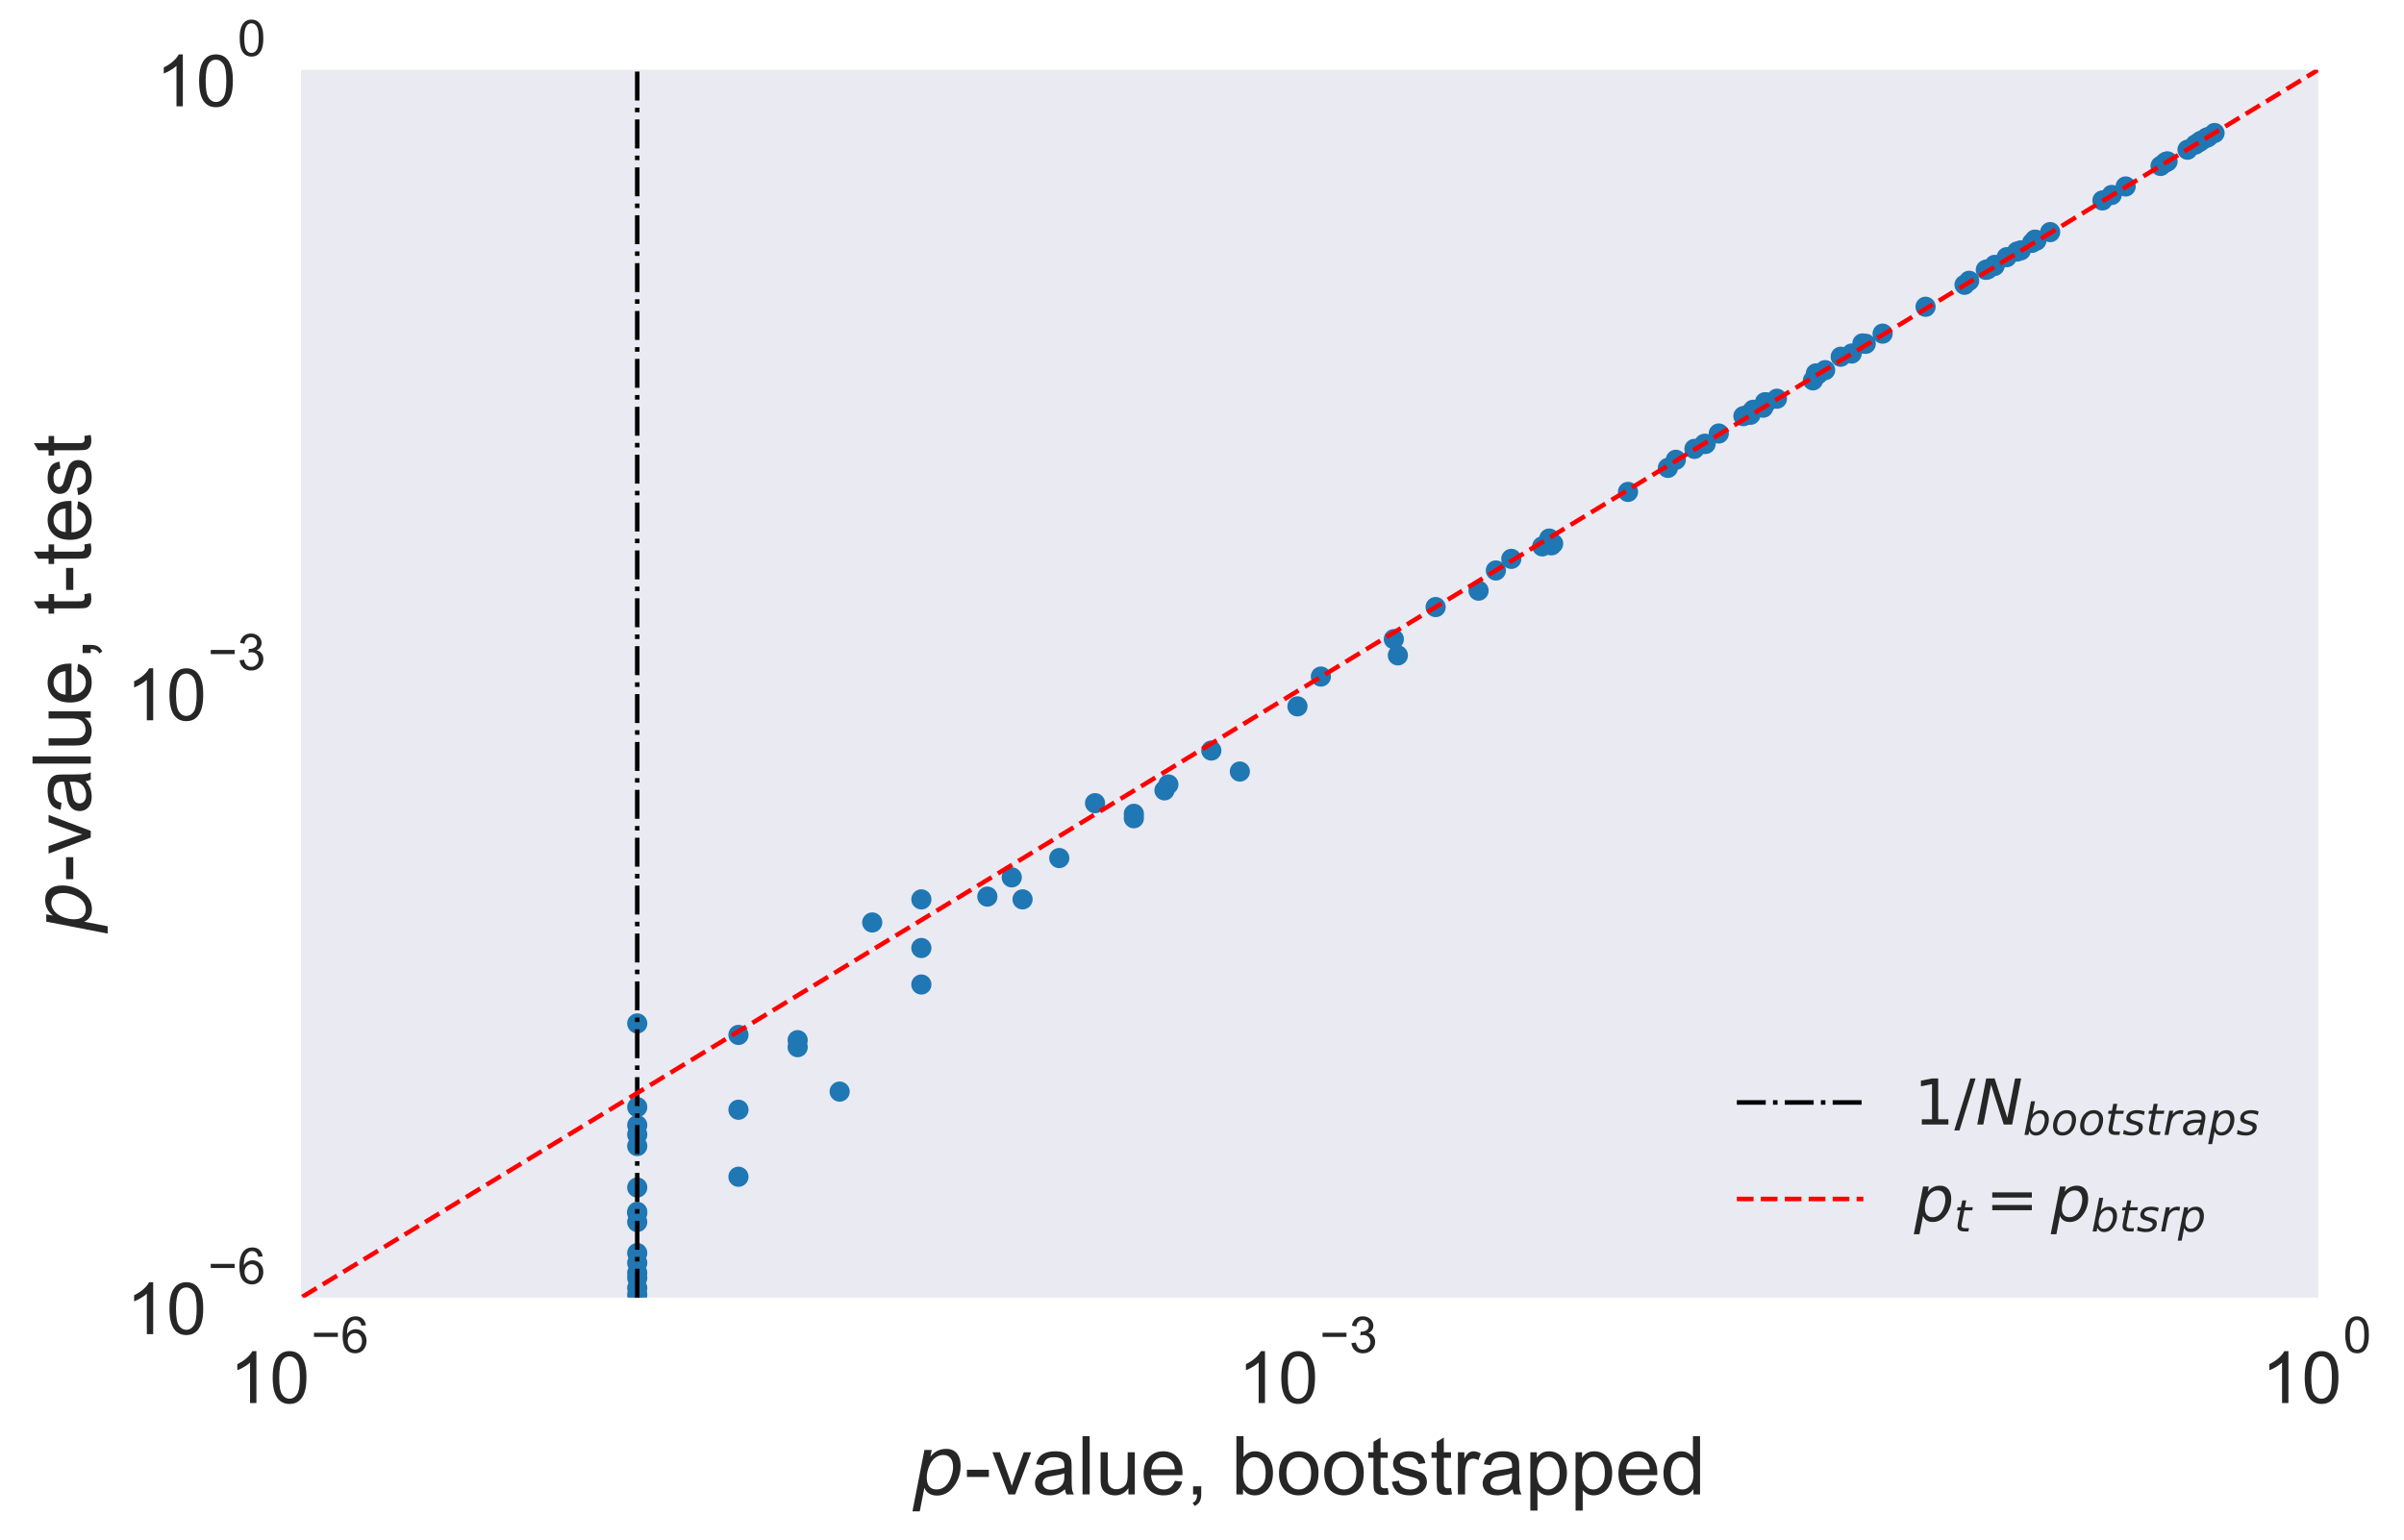 <?xml version="1.0" encoding="utf-8" standalone="no"?>
<!DOCTYPE svg PUBLIC "-//W3C//DTD SVG 1.1//EN"
  "http://www.w3.org/Graphics/SVG/1.1/DTD/svg11.dtd">
<!-- Created with matplotlib (http://matplotlib.org/) -->
<svg height="341pt" version="1.1" viewBox="0 0 532 341" width="532pt" xmlns="http://www.w3.org/2000/svg" xmlns:xlink="http://www.w3.org/1999/xlink">
 <defs>
  <style type="text/css">
*{stroke-linecap:butt;stroke-linejoin:round;}
  </style>
 </defs>
 <g id="figure_1">
  <g id="patch_1">
   <path d="M 0 341.87 
L 532.78 341.87 
L 532.78 0 
L 0 0 
z
" style="fill:#ffffff;"/>
  </g>
  <g id="axes_1">
   <g id="patch_2">
    <path d="M 66.62 287.25 
L 513.02 287.25 
L 513.02 15.45 
L 66.62 15.45 
z
" style="fill:#eaeaf2;"/>
   </g>
   <g id="matplotlib.axis_1">
    <g id="xtick_1">
     <g id="line2d_1"/>
     <g id="text_1">
      <!-- $\mathdefault{10^{-6}}$ -->
      <defs>
       <path d="M 37.25 0 
L 28.469 0 
L 28.469 56 
Q 25.297 52.984 20.141 49.953 
Q 14.984 46.922 10.891 45.406 
L 10.891 53.906 
Q 18.266 57.375 23.781 62.297 
Q 29.297 67.234 31.594 71.875 
L 37.25 71.875 
z
" id="ArialMT-31"/>
       <path d="M 4.156 35.297 
Q 4.156 48 6.766 55.734 
Q 9.375 63.484 14.516 67.672 
Q 19.672 71.875 27.484 71.875 
Q 33.25 71.875 37.594 69.547 
Q 41.938 67.234 44.766 62.859 
Q 47.609 58.5 49.219 52.219 
Q 50.828 45.953 50.828 35.297 
Q 50.828 22.703 48.234 14.969 
Q 45.656 7.234 40.5 3 
Q 35.359 -1.219 27.484 -1.219 
Q 17.141 -1.219 11.234 6.203 
Q 4.156 15.141 4.156 35.297 
z
M 13.188 35.297 
Q 13.188 17.672 17.312 11.828 
Q 21.438 6 27.484 6 
Q 33.547 6 37.672 11.859 
Q 41.797 17.719 41.797 35.297 
Q 41.797 52.984 37.672 58.781 
Q 33.547 64.594 27.391 64.594 
Q 21.344 64.594 17.719 59.469 
Q 13.188 52.938 13.188 35.297 
z
" id="ArialMT-30"/>
       <path d="M 52.828 31.203 
L 5.562 31.203 
L 5.562 39.406 
L 52.828 39.406 
z
" id="ArialMT-2212"/>
       <path d="M 49.75 54.047 
L 41.016 53.375 
Q 39.844 58.547 37.703 60.891 
Q 34.125 64.656 28.906 64.656 
Q 24.703 64.656 21.531 62.312 
Q 17.391 59.281 14.984 53.469 
Q 12.594 47.656 12.5 36.922 
Q 15.672 41.75 20.266 44.094 
Q 24.859 46.438 29.891 46.438 
Q 38.672 46.438 44.844 39.969 
Q 51.031 33.5 51.031 23.25 
Q 51.031 16.5 48.125 10.719 
Q 45.219 4.938 40.141 1.859 
Q 35.062 -1.219 28.609 -1.219 
Q 17.625 -1.219 10.688 6.859 
Q 3.766 14.938 3.766 33.5 
Q 3.766 54.25 11.422 63.672 
Q 18.109 71.875 29.438 71.875 
Q 37.891 71.875 43.281 67.141 
Q 48.688 62.406 49.75 54.047 
z
M 13.875 23.188 
Q 13.875 18.656 15.797 14.5 
Q 17.719 10.359 21.188 8.172 
Q 24.656 6 28.469 6 
Q 34.031 6 38.031 10.484 
Q 42.047 14.984 42.047 22.703 
Q 42.047 30.125 38.078 34.391 
Q 34.125 38.672 28.125 38.672 
Q 22.172 38.672 18.016 34.391 
Q 13.875 30.125 13.875 23.188 
z
" id="ArialMT-36"/>
      </defs>
      <g style="fill:#262626;" transform="translate(50.78 310.75)scale(0.16 -0.16)">
       <use transform="translate(0 0.994)" xlink:href="#ArialMT-31"/>
       <use transform="translate(55.615 0.994)" xlink:href="#ArialMT-30"/>
       <use transform="translate(112.973 70.688)scale(0.7)" xlink:href="#ArialMT-2212"/>
       <use transform="translate(153.852 70.688)scale(0.7)" xlink:href="#ArialMT-36"/>
      </g>
     </g>
    </g>
    <g id="xtick_2">
     <g id="line2d_2"/>
     <g id="text_2">
      <!-- $\mathdefault{10^{-3}}$ -->
      <defs>
       <path d="M 4.203 18.891 
L 12.984 20.062 
Q 14.5 12.594 18.141 9.297 
Q 21.781 6 27 6 
Q 33.203 6 37.469 10.297 
Q 41.75 14.594 41.75 20.953 
Q 41.75 27 37.797 30.922 
Q 33.844 34.859 27.734 34.859 
Q 25.25 34.859 21.531 33.891 
L 22.516 41.609 
Q 23.391 41.5 23.922 41.5 
Q 29.547 41.5 34.031 44.422 
Q 38.531 47.359 38.531 53.469 
Q 38.531 58.297 35.25 61.469 
Q 31.984 64.656 26.812 64.656 
Q 21.688 64.656 18.266 61.422 
Q 14.844 58.203 13.875 51.766 
L 5.078 53.328 
Q 6.688 62.156 12.391 67.016 
Q 18.109 71.875 26.609 71.875 
Q 32.469 71.875 37.391 69.359 
Q 42.328 66.844 44.938 62.5 
Q 47.562 58.156 47.562 53.266 
Q 47.562 48.641 45.062 44.828 
Q 42.578 41.016 37.703 38.766 
Q 44.047 37.312 47.562 32.688 
Q 51.078 28.078 51.078 21.141 
Q 51.078 11.766 44.234 5.25 
Q 37.406 -1.266 26.953 -1.266 
Q 17.531 -1.266 11.297 4.344 
Q 5.078 9.969 4.203 18.891 
z
" id="ArialMT-33"/>
      </defs>
      <g style="fill:#262626;" transform="translate(273.98 310.75)scale(0.16 -0.16)">
       <use transform="translate(0 0.994)" xlink:href="#ArialMT-31"/>
       <use transform="translate(55.615 0.994)" xlink:href="#ArialMT-30"/>
       <use transform="translate(112.973 70.688)scale(0.7)" xlink:href="#ArialMT-2212"/>
       <use transform="translate(153.852 70.688)scale(0.7)" xlink:href="#ArialMT-33"/>
      </g>
     </g>
    </g>
    <g id="xtick_3">
     <g id="line2d_3"/>
     <g id="text_3">
      <!-- $\mathdefault{10^{0}}$ -->
      <g style="fill:#262626;" transform="translate(500.46 310.75)scale(0.16 -0.16)">
       <use transform="translate(0 0.994)" xlink:href="#ArialMT-31"/>
       <use transform="translate(55.615 0.994)" xlink:href="#ArialMT-30"/>
       <use transform="translate(112.973 70.688)scale(0.7)" xlink:href="#ArialMT-30"/>
      </g>
     </g>
    </g>
    <g id="xtick_4">
     <g id="line2d_4"/>
    </g>
    <g id="xtick_5">
     <g id="line2d_5"/>
    </g>
    <g id="xtick_6">
     <g id="line2d_6"/>
    </g>
    <g id="xtick_7">
     <g id="line2d_7"/>
    </g>
    <g id="xtick_8">
     <g id="line2d_8"/>
    </g>
    <g id="xtick_9">
     <g id="line2d_9"/>
    </g>
    <g id="xtick_10">
     <g id="line2d_10"/>
    </g>
    <g id="xtick_11">
     <g id="line2d_11"/>
    </g>
    <g id="xtick_12">
     <g id="line2d_12"/>
    </g>
    <g id="xtick_13">
     <g id="line2d_13"/>
    </g>
    <g id="xtick_14">
     <g id="line2d_14"/>
    </g>
    <g id="xtick_15">
     <g id="line2d_15"/>
    </g>
    <g id="xtick_16">
     <g id="line2d_16"/>
    </g>
    <g id="xtick_17">
     <g id="line2d_17"/>
    </g>
    <g id="xtick_18">
     <g id="line2d_18"/>
    </g>
    <g id="xtick_19">
     <g id="line2d_19"/>
    </g>
    <g id="xtick_20">
     <g id="line2d_20"/>
    </g>
    <g id="xtick_21">
     <g id="line2d_21"/>
    </g>
    <g id="xtick_22">
     <g id="line2d_22"/>
    </g>
    <g id="xtick_23">
     <g id="line2d_23"/>
    </g>
    <g id="xtick_24">
     <g id="line2d_24"/>
    </g>
    <g id="xtick_25">
     <g id="line2d_25"/>
    </g>
    <g id="xtick_26">
     <g id="line2d_26"/>
    </g>
    <g id="xtick_27">
     <g id="line2d_27"/>
    </g>
    <g id="xtick_28">
     <g id="line2d_28"/>
    </g>
    <g id="xtick_29">
     <g id="line2d_29"/>
    </g>
    <g id="xtick_30">
     <g id="line2d_30"/>
    </g>
    <g id="xtick_31">
     <g id="line2d_31"/>
    </g>
    <g id="xtick_32">
     <g id="line2d_32"/>
    </g>
    <g id="xtick_33">
     <g id="line2d_33"/>
    </g>
    <g id="xtick_34">
     <g id="line2d_34"/>
    </g>
    <g id="xtick_35">
     <g id="line2d_35"/>
    </g>
    <g id="xtick_36">
     <g id="line2d_36"/>
    </g>
    <g id="xtick_37">
     <g id="line2d_37"/>
    </g>
    <g id="xtick_38">
     <g id="line2d_38"/>
    </g>
    <g id="xtick_39">
     <g id="line2d_39"/>
    </g>
    <g id="xtick_40">
     <g id="line2d_40"/>
    </g>
    <g id="xtick_41">
     <g id="line2d_41"/>
    </g>
    <g id="xtick_42">
     <g id="line2d_42"/>
    </g>
    <g id="xtick_43">
     <g id="line2d_43"/>
    </g>
    <g id="xtick_44">
     <g id="line2d_44"/>
    </g>
    <g id="xtick_45">
     <g id="line2d_45"/>
    </g>
    <g id="xtick_46">
     <g id="line2d_46"/>
    </g>
    <g id="xtick_47">
     <g id="line2d_47"/>
    </g>
    <g id="xtick_48">
     <g id="line2d_48"/>
    </g>
    <g id="xtick_49">
     <g id="line2d_49"/>
    </g>
    <g id="xtick_50">
     <g id="line2d_50"/>
    </g>
    <g id="xtick_51">
     <g id="line2d_51"/>
    </g>
    <g id="text_4">
     <!-- $p$-value, bootstrapped -->
     <defs>
      <path d="M 49.609 33.688 
Q 49.609 40.875 46.484 44.672 
Q 43.359 48.484 37.5 48.484 
Q 33.5 48.484 29.859 46.438 
Q 26.219 44.391 23.391 40.484 
Q 20.609 36.625 18.938 31.156 
Q 17.281 25.688 17.281 20.312 
Q 17.281 13.484 20.406 9.797 
Q 23.531 6.109 29.297 6.109 
Q 33.547 6.109 37.188 8.109 
Q 40.828 10.109 43.406 13.922 
Q 46.188 17.922 47.891 23.344 
Q 49.609 28.766 49.609 33.688 
z
M 21.781 46.391 
Q 25.391 51.125 30.297 53.562 
Q 35.203 56 41.219 56 
Q 49.609 56 54.25 50.5 
Q 58.891 45.016 58.891 35.109 
Q 58.891 27 56 19.656 
Q 53.125 12.312 47.703 6.5 
Q 44.094 2.641 39.547 0.609 
Q 35.016 -1.422 29.984 -1.422 
Q 24.172 -1.422 20.219 1 
Q 16.266 3.422 14.312 8.203 
L 8.688 -20.797 
L -0.297 -20.797 
L 14.406 54.688 
L 23.391 54.688 
z
" id="DejaVuSans-Oblique-70"/>
      <path d="M 3.172 21.484 
L 3.172 30.328 
L 30.172 30.328 
L 30.172 21.484 
z
" id="ArialMT-2d"/>
      <path d="M 21 0 
L 1.266 51.859 
L 10.547 51.859 
L 21.688 20.797 
Q 23.484 15.766 25 10.359 
Q 26.172 14.453 28.266 20.219 
L 39.797 51.859 
L 48.828 51.859 
L 29.203 0 
z
" id="ArialMT-76"/>
      <path d="M 40.438 6.391 
Q 35.547 2.25 31.031 0.531 
Q 26.516 -1.172 21.344 -1.172 
Q 12.797 -1.172 8.203 3 
Q 3.609 7.172 3.609 13.672 
Q 3.609 17.484 5.344 20.625 
Q 7.078 23.781 9.891 25.688 
Q 12.703 27.594 16.219 28.562 
Q 18.797 29.25 24.031 29.891 
Q 34.672 31.156 39.703 32.906 
Q 39.75 34.719 39.75 35.203 
Q 39.75 40.578 37.25 42.781 
Q 33.891 45.75 27.25 45.75 
Q 21.047 45.75 18.094 43.578 
Q 15.141 41.406 13.719 35.891 
L 5.125 37.062 
Q 6.297 42.578 8.984 45.969 
Q 11.672 49.359 16.75 51.188 
Q 21.828 53.031 28.516 53.031 
Q 35.156 53.031 39.297 51.469 
Q 43.453 49.906 45.406 47.531 
Q 47.359 45.172 48.141 41.547 
Q 48.578 39.312 48.578 33.453 
L 48.578 21.734 
Q 48.578 9.469 49.141 6.219 
Q 49.703 2.984 51.375 0 
L 42.188 0 
Q 40.828 2.734 40.438 6.391 
z
M 39.703 26.031 
Q 34.906 24.078 25.344 22.703 
Q 19.922 21.922 17.672 20.938 
Q 15.438 19.969 14.203 18.094 
Q 12.984 16.219 12.984 13.922 
Q 12.984 10.406 15.641 8.062 
Q 18.312 5.719 23.438 5.719 
Q 28.516 5.719 32.469 7.938 
Q 36.422 10.156 38.281 14.016 
Q 39.703 17 39.703 22.797 
z
" id="ArialMT-61"/>
      <path d="M 6.391 0 
L 6.391 71.578 
L 15.188 71.578 
L 15.188 0 
z
" id="ArialMT-6c"/>
      <path d="M 40.578 0 
L 40.578 7.625 
Q 34.516 -1.172 24.125 -1.172 
Q 19.531 -1.172 15.547 0.578 
Q 11.578 2.344 9.641 5 
Q 7.719 7.672 6.938 11.531 
Q 6.391 14.109 6.391 19.734 
L 6.391 51.859 
L 15.188 51.859 
L 15.188 23.094 
Q 15.188 16.219 15.719 13.812 
Q 16.547 10.359 19.234 8.375 
Q 21.922 6.391 25.875 6.391 
Q 29.828 6.391 33.297 8.422 
Q 36.766 10.453 38.203 13.938 
Q 39.656 17.438 39.656 24.078 
L 39.656 51.859 
L 48.438 51.859 
L 48.438 0 
z
" id="ArialMT-75"/>
      <path d="M 42.094 16.703 
L 51.172 15.578 
Q 49.031 7.625 43.219 3.219 
Q 37.406 -1.172 28.375 -1.172 
Q 17 -1.172 10.328 5.828 
Q 3.656 12.844 3.656 25.484 
Q 3.656 38.578 10.391 45.797 
Q 17.141 53.031 27.875 53.031 
Q 38.281 53.031 44.875 45.953 
Q 51.469 38.875 51.469 26.031 
Q 51.469 25.25 51.422 23.688 
L 12.75 23.688 
Q 13.234 15.141 17.578 10.594 
Q 21.922 6.062 28.422 6.062 
Q 33.25 6.062 36.672 8.594 
Q 40.094 11.141 42.094 16.703 
z
M 13.234 30.906 
L 42.188 30.906 
Q 41.609 37.453 38.875 40.719 
Q 34.672 45.797 27.984 45.797 
Q 21.922 45.797 17.797 41.75 
Q 13.672 37.703 13.234 30.906 
z
" id="ArialMT-65"/>
      <path d="M 8.891 0 
L 8.891 10.016 
L 18.891 10.016 
L 18.891 0 
Q 18.891 -5.516 16.938 -8.906 
Q 14.984 -12.312 10.75 -14.156 
L 8.297 -10.406 
Q 11.078 -9.188 12.391 -6.812 
Q 13.719 -4.438 13.875 0 
z
" id="ArialMT-2c"/>
      <path id="ArialMT-20"/>
      <path d="M 14.703 0 
L 6.547 0 
L 6.547 71.578 
L 15.328 71.578 
L 15.328 46.047 
Q 20.906 53.031 29.547 53.031 
Q 34.328 53.031 38.594 51.094 
Q 42.875 49.172 45.625 45.672 
Q 48.391 42.188 49.953 37.25 
Q 51.516 32.328 51.516 26.703 
Q 51.516 13.375 44.922 6.094 
Q 38.328 -1.172 29.109 -1.172 
Q 19.922 -1.172 14.703 6.5 
z
M 14.594 26.312 
Q 14.594 17 17.141 12.844 
Q 21.297 6.062 28.375 6.062 
Q 34.125 6.062 38.328 11.062 
Q 42.531 16.062 42.531 25.984 
Q 42.531 36.141 38.5 40.969 
Q 34.469 45.797 28.766 45.797 
Q 23 45.797 18.797 40.797 
Q 14.594 35.797 14.594 26.312 
z
" id="ArialMT-62"/>
      <path d="M 3.328 25.922 
Q 3.328 40.328 11.328 47.266 
Q 18.016 53.031 27.641 53.031 
Q 38.328 53.031 45.109 46.016 
Q 51.906 39.016 51.906 26.656 
Q 51.906 16.656 48.906 10.906 
Q 45.906 5.172 40.156 2 
Q 34.422 -1.172 27.641 -1.172 
Q 16.75 -1.172 10.031 5.812 
Q 3.328 12.797 3.328 25.922 
z
M 12.359 25.922 
Q 12.359 15.969 16.703 11.016 
Q 21.047 6.062 27.641 6.062 
Q 34.188 6.062 38.531 11.031 
Q 42.875 16.016 42.875 26.219 
Q 42.875 35.844 38.5 40.797 
Q 34.125 45.75 27.641 45.75 
Q 21.047 45.75 16.703 40.812 
Q 12.359 35.891 12.359 25.922 
z
" id="ArialMT-6f"/>
      <path d="M 25.781 7.859 
L 27.047 0.094 
Q 23.344 -0.688 20.406 -0.688 
Q 15.625 -0.688 12.984 0.828 
Q 10.359 2.344 9.281 4.812 
Q 8.203 7.281 8.203 15.188 
L 8.203 45.016 
L 1.766 45.016 
L 1.766 51.859 
L 8.203 51.859 
L 8.203 64.703 
L 16.938 69.969 
L 16.938 51.859 
L 25.781 51.859 
L 25.781 45.016 
L 16.938 45.016 
L 16.938 14.703 
Q 16.938 10.938 17.406 9.859 
Q 17.875 8.797 18.922 8.156 
Q 19.969 7.516 21.922 7.516 
Q 23.391 7.516 25.781 7.859 
z
" id="ArialMT-74"/>
      <path d="M 3.078 15.484 
L 11.766 16.844 
Q 12.5 11.625 15.844 8.844 
Q 19.188 6.062 25.203 6.062 
Q 31.25 6.062 34.172 8.516 
Q 37.109 10.984 37.109 14.312 
Q 37.109 17.281 34.516 19 
Q 32.719 20.172 25.531 21.969 
Q 15.875 24.422 12.141 26.203 
Q 8.406 27.984 6.469 31.125 
Q 4.547 34.281 4.547 38.094 
Q 4.547 41.547 6.125 44.5 
Q 7.719 47.469 10.453 49.422 
Q 12.5 50.922 16.031 51.969 
Q 19.578 53.031 23.641 53.031 
Q 29.734 53.031 34.344 51.266 
Q 38.969 49.516 41.156 46.5 
Q 43.359 43.5 44.188 38.484 
L 35.594 37.312 
Q 35.016 41.312 32.203 43.547 
Q 29.391 45.797 24.266 45.797 
Q 18.219 45.797 15.625 43.797 
Q 13.031 41.797 13.031 39.109 
Q 13.031 37.406 14.109 36.031 
Q 15.188 34.625 17.484 33.688 
Q 18.797 33.203 25.25 31.453 
Q 34.578 28.953 38.25 27.359 
Q 41.938 25.781 44.031 22.75 
Q 46.141 19.734 46.141 15.234 
Q 46.141 10.844 43.578 6.953 
Q 41.016 3.078 36.172 0.953 
Q 31.344 -1.172 25.25 -1.172 
Q 15.141 -1.172 9.844 3.031 
Q 4.547 7.234 3.078 15.484 
z
" id="ArialMT-73"/>
      <path d="M 6.5 0 
L 6.5 51.859 
L 14.406 51.859 
L 14.406 44 
Q 17.438 49.516 20 51.266 
Q 22.562 53.031 25.641 53.031 
Q 30.078 53.031 34.672 50.203 
L 31.641 42.047 
Q 28.422 43.953 25.203 43.953 
Q 22.312 43.953 20.016 42.219 
Q 17.719 40.484 16.75 37.406 
Q 15.281 32.719 15.281 27.156 
L 15.281 0 
z
" id="ArialMT-72"/>
      <path d="M 6.594 -19.875 
L 6.594 51.859 
L 14.594 51.859 
L 14.594 45.125 
Q 17.438 49.078 21 51.047 
Q 24.562 53.031 29.641 53.031 
Q 36.281 53.031 41.359 49.609 
Q 46.438 46.188 49.016 39.953 
Q 51.609 33.734 51.609 26.312 
Q 51.609 18.359 48.75 11.984 
Q 45.906 5.609 40.453 2.219 
Q 35.016 -1.172 29 -1.172 
Q 24.609 -1.172 21.109 0.688 
Q 17.625 2.547 15.375 5.375 
L 15.375 -19.875 
z
M 14.547 25.641 
Q 14.547 15.625 18.594 10.844 
Q 22.656 6.062 28.422 6.062 
Q 34.281 6.062 38.453 11.016 
Q 42.625 15.969 42.625 26.375 
Q 42.625 36.281 38.547 41.203 
Q 34.469 46.141 28.812 46.141 
Q 23.188 46.141 18.859 40.891 
Q 14.547 35.641 14.547 25.641 
z
" id="ArialMT-70"/>
      <path d="M 40.234 0 
L 40.234 6.547 
Q 35.297 -1.172 25.734 -1.172 
Q 19.531 -1.172 14.328 2.25 
Q 9.125 5.672 6.266 11.797 
Q 3.422 17.922 3.422 25.875 
Q 3.422 33.641 6 39.969 
Q 8.594 46.297 13.766 49.656 
Q 18.953 53.031 25.344 53.031 
Q 30.031 53.031 33.688 51.047 
Q 37.359 49.078 39.656 45.906 
L 39.656 71.578 
L 48.391 71.578 
L 48.391 0 
z
M 12.453 25.875 
Q 12.453 15.922 16.641 10.984 
Q 20.844 6.062 26.562 6.062 
Q 32.328 6.062 36.344 10.766 
Q 40.375 15.484 40.375 25.141 
Q 40.375 35.797 36.266 40.766 
Q 32.172 45.75 26.172 45.75 
Q 20.312 45.75 16.375 40.969 
Q 12.453 36.188 12.453 25.875 
z
" id="ArialMT-64"/>
     </defs>
     <g style="fill:#262626;" transform="translate(201.98 330.89)scale(0.18 -0.18)">
      <use transform="translate(0 0.422)" xlink:href="#DejaVuSans-Oblique-70"/>
      <use transform="translate(63.477 0.422)" xlink:href="#ArialMT-2d"/>
      <use transform="translate(96.777 0.422)" xlink:href="#ArialMT-76"/>
      <use transform="translate(146.777 0.422)" xlink:href="#ArialMT-61"/>
      <use transform="translate(202.393 0.422)" xlink:href="#ArialMT-6c"/>
      <use transform="translate(224.609 0.422)" xlink:href="#ArialMT-75"/>
      <use transform="translate(280.225 0.422)" xlink:href="#ArialMT-65"/>
      <use transform="translate(335.84 0.422)" xlink:href="#ArialMT-2c"/>
      <use transform="translate(363.623 0.422)" xlink:href="#ArialMT-20"/>
      <use transform="translate(391.406 0.422)" xlink:href="#ArialMT-62"/>
      <use transform="translate(447.021 0.422)" xlink:href="#ArialMT-6f"/>
      <use transform="translate(502.637 0.422)" xlink:href="#ArialMT-6f"/>
      <use transform="translate(558.252 0.422)" xlink:href="#ArialMT-74"/>
      <use transform="translate(586.035 0.422)" xlink:href="#ArialMT-73"/>
      <use transform="translate(636.035 0.422)" xlink:href="#ArialMT-74"/>
      <use transform="translate(663.818 0.422)" xlink:href="#ArialMT-72"/>
      <use transform="translate(697.119 0.422)" xlink:href="#ArialMT-61"/>
      <use transform="translate(752.734 0.422)" xlink:href="#ArialMT-70"/>
      <use transform="translate(808.35 0.422)" xlink:href="#ArialMT-70"/>
      <use transform="translate(863.965 0.422)" xlink:href="#ArialMT-65"/>
      <use transform="translate(919.58 0.422)" xlink:href="#ArialMT-64"/>
     </g>
    </g>
   </g>
   <g id="matplotlib.axis_2">
    <g id="ytick_1">
     <g id="line2d_52"/>
     <g id="text_5">
      <!-- $\mathdefault{10^{-6}}$ -->
      <g style="fill:#262626;" transform="translate(27.94 295.5)scale(0.16 -0.16)">
       <use transform="translate(0 0.994)" xlink:href="#ArialMT-31"/>
       <use transform="translate(55.615 0.994)" xlink:href="#ArialMT-30"/>
       <use transform="translate(112.973 70.688)scale(0.7)" xlink:href="#ArialMT-2212"/>
       <use transform="translate(153.852 70.688)scale(0.7)" xlink:href="#ArialMT-36"/>
      </g>
     </g>
    </g>
    <g id="ytick_2">
     <g id="line2d_53"/>
     <g id="text_6">
      <!-- $\mathdefault{10^{-3}}$ -->
      <g style="fill:#262626;" transform="translate(27.94 159.6)scale(0.16 -0.16)">
       <use transform="translate(0 0.994)" xlink:href="#ArialMT-31"/>
       <use transform="translate(55.615 0.994)" xlink:href="#ArialMT-30"/>
       <use transform="translate(112.973 70.688)scale(0.7)" xlink:href="#ArialMT-2212"/>
       <use transform="translate(153.852 70.688)scale(0.7)" xlink:href="#ArialMT-33"/>
      </g>
     </g>
    </g>
    <g id="ytick_3">
     <g id="line2d_54"/>
     <g id="text_7">
      <!-- $\mathdefault{10^{0}}$ -->
      <g style="fill:#262626;" transform="translate(34.5 23.7)scale(0.16 -0.16)">
       <use transform="translate(0 0.994)" xlink:href="#ArialMT-31"/>
       <use transform="translate(55.615 0.994)" xlink:href="#ArialMT-30"/>
       <use transform="translate(112.973 70.688)scale(0.7)" xlink:href="#ArialMT-30"/>
      </g>
     </g>
    </g>
    <g id="ytick_4">
     <g id="line2d_55"/>
    </g>
    <g id="ytick_5">
     <g id="line2d_56"/>
    </g>
    <g id="ytick_6">
     <g id="line2d_57"/>
    </g>
    <g id="ytick_7">
     <g id="line2d_58"/>
    </g>
    <g id="ytick_8">
     <g id="line2d_59"/>
    </g>
    <g id="ytick_9">
     <g id="line2d_60"/>
    </g>
    <g id="ytick_10">
     <g id="line2d_61"/>
    </g>
    <g id="ytick_11">
     <g id="line2d_62"/>
    </g>
    <g id="ytick_12">
     <g id="line2d_63"/>
    </g>
    <g id="ytick_13">
     <g id="line2d_64"/>
    </g>
    <g id="ytick_14">
     <g id="line2d_65"/>
    </g>
    <g id="ytick_15">
     <g id="line2d_66"/>
    </g>
    <g id="ytick_16">
     <g id="line2d_67"/>
    </g>
    <g id="ytick_17">
     <g id="line2d_68"/>
    </g>
    <g id="ytick_18">
     <g id="line2d_69"/>
    </g>
    <g id="ytick_19">
     <g id="line2d_70"/>
    </g>
    <g id="ytick_20">
     <g id="line2d_71"/>
    </g>
    <g id="ytick_21">
     <g id="line2d_72"/>
    </g>
    <g id="ytick_22">
     <g id="line2d_73"/>
    </g>
    <g id="ytick_23">
     <g id="line2d_74"/>
    </g>
    <g id="ytick_24">
     <g id="line2d_75"/>
    </g>
    <g id="ytick_25">
     <g id="line2d_76"/>
    </g>
    <g id="ytick_26">
     <g id="line2d_77"/>
    </g>
    <g id="ytick_27">
     <g id="line2d_78"/>
    </g>
    <g id="ytick_28">
     <g id="line2d_79"/>
    </g>
    <g id="ytick_29">
     <g id="line2d_80"/>
    </g>
    <g id="ytick_30">
     <g id="line2d_81"/>
    </g>
    <g id="ytick_31">
     <g id="line2d_82"/>
    </g>
    <g id="ytick_32">
     <g id="line2d_83"/>
    </g>
    <g id="ytick_33">
     <g id="line2d_84"/>
    </g>
    <g id="ytick_34">
     <g id="line2d_85"/>
    </g>
    <g id="ytick_35">
     <g id="line2d_86"/>
    </g>
    <g id="ytick_36">
     <g id="line2d_87"/>
    </g>
    <g id="ytick_37">
     <g id="line2d_88"/>
    </g>
    <g id="ytick_38">
     <g id="line2d_89"/>
    </g>
    <g id="ytick_39">
     <g id="line2d_90"/>
    </g>
    <g id="ytick_40">
     <g id="line2d_91"/>
    </g>
    <g id="ytick_41">
     <g id="line2d_92"/>
    </g>
    <g id="ytick_42">
     <g id="line2d_93"/>
    </g>
    <g id="ytick_43">
     <g id="line2d_94"/>
    </g>
    <g id="ytick_44">
     <g id="line2d_95"/>
    </g>
    <g id="ytick_45">
     <g id="line2d_96"/>
    </g>
    <g id="ytick_46">
     <g id="line2d_97"/>
    </g>
    <g id="ytick_47">
     <g id="line2d_98"/>
    </g>
    <g id="ytick_48">
     <g id="line2d_99"/>
    </g>
    <g id="ytick_49">
     <g id="line2d_100"/>
    </g>
    <g id="ytick_50">
     <g id="line2d_101"/>
    </g>
    <g id="ytick_51">
     <g id="line2d_102"/>
    </g>
    <g id="text_8">
     <!-- $p$-value, t-test -->
     <g style="fill:#262626;" transform="translate(20.16 206.61)rotate(-90)scale(0.18 -0.18)">
      <use transform="translate(0 0.422)" xlink:href="#DejaVuSans-Oblique-70"/>
      <use transform="translate(63.477 0.422)" xlink:href="#ArialMT-2d"/>
      <use transform="translate(96.777 0.422)" xlink:href="#ArialMT-76"/>
      <use transform="translate(146.777 0.422)" xlink:href="#ArialMT-61"/>
      <use transform="translate(202.393 0.422)" xlink:href="#ArialMT-6c"/>
      <use transform="translate(224.609 0.422)" xlink:href="#ArialMT-75"/>
      <use transform="translate(280.225 0.422)" xlink:href="#ArialMT-65"/>
      <use transform="translate(335.84 0.422)" xlink:href="#ArialMT-2c"/>
      <use transform="translate(363.623 0.422)" xlink:href="#ArialMT-20"/>
      <use transform="translate(391.406 0.422)" xlink:href="#ArialMT-74"/>
      <use transform="translate(419.189 0.422)" xlink:href="#ArialMT-2d"/>
      <use transform="translate(452.49 0.422)" xlink:href="#ArialMT-74"/>
      <use transform="translate(480.273 0.422)" xlink:href="#ArialMT-65"/>
      <use transform="translate(535.889 0.422)" xlink:href="#ArialMT-73"/>
      <use transform="translate(585.889 0.422)" xlink:href="#ArialMT-74"/>
     </g>
    </g>
   </g>
   <g id="PathCollection_1">
    <defs>
     <path d="M 0 2.236 
C 0.593 2.236 1.162 2 1.581 1.581 
C 2 1.162 2.236 0.593 2.236 0 
C 2.236 -0.593 2 -1.162 1.581 -1.581 
C 1.162 -2 0.593 -2.236 0 -2.236 
C -0.593 -2.236 -1.162 -2 -1.581 -1.581 
C -2 -1.162 -2.236 -0.593 -2.236 0 
C -2.236 0.593 -2 1.162 -1.581 1.581 
C -1.162 2 -0.593 2.236 0 2.236 
z
" id="m91b4c6bddf"/>
    </defs>
    <g clip-path="url(#pc0a4fb2bce)">
     <use style="fill:#1f77b4;" x="485.817" xlink:href="#m91b4c6bddf" y="32.01"/>
     <use style="fill:#1f77b4;" x="447.209" xlink:href="#m91b4c6bddf" y="55.416"/>
     <use style="fill:#1f77b4;" x="450.548" xlink:href="#m91b4c6bddf" y="53.167"/>
     <use style="fill:#1f77b4;" x="334.451" xlink:href="#m91b4c6bddf" y="123.713"/>
     <use style="fill:#1f77b4;" x="478.131" xlink:href="#m91b4c6bddf" y="36.741"/>
     <use style="fill:#1f77b4;" x="490.073" xlink:href="#m91b4c6bddf" y="29.444"/>
     <use style="fill:#1f77b4;" x="487.079" xlink:href="#m91b4c6bddf" y="31.168"/>
     <use style="fill:#1f77b4;" x="467.312" xlink:href="#m91b4c6bddf" y="43.158"/>
     <use style="fill:#1f77b4;" x="401.202" xlink:href="#m91b4c6bddf" y="84.198"/>
     <use style="fill:#1f77b4;" x="488.674" xlink:href="#m91b4c6bddf" y="30.322"/>
     <use style="fill:#1f77b4;" x="470.406" xlink:href="#m91b4c6bddf" y="41.275"/>
     <use style="fill:#1f77b4;" x="441.372" xlink:href="#m91b4c6bddf" y="58.876"/>
     <use style="fill:#1f77b4;" x="409.772" xlink:href="#m91b4c6bddf" y="78.258"/>
     <use style="fill:#1f77b4;" x="453.697" xlink:href="#m91b4c6bddf" y="51.383"/>
     <use style="fill:#1f77b4;" x="479.042" xlink:href="#m91b4c6bddf" y="36.074"/>
     <use style="fill:#1f77b4;" x="402.334" xlink:href="#m91b4c6bddf" y="82.839"/>
     <use style="fill:#1f77b4;" x="435.774" xlink:href="#m91b4c6bddf" y="62.156"/>
     <use style="fill:#1f77b4;" x="479.68" xlink:href="#m91b4c6bddf" y="35.73"/>
     <use style="fill:#1f77b4;" x="360.273" xlink:href="#m91b4c6bddf" y="108.891"/>
     <use style="fill:#1f77b4;" x="343.338" xlink:href="#m91b4c6bddf" y="120.723"/>
     <use style="fill:#1f77b4;" x="465.266" xlink:href="#m91b4c6bddf" y="44.369"/>
     <use style="fill:#1f77b4;" x="450.317" xlink:href="#m91b4c6bddf" y="53.055"/>
     <use style="fill:#1f77b4;" x="441.419" xlink:href="#m91b4c6bddf" y="58.635"/>
     <use style="fill:#1f77b4;" x="377.17" xlink:href="#m91b4c6bddf" y="98.266"/>
     <use style="fill:#1f77b4;" x="488.181" xlink:href="#m91b4c6bddf" y="30.556"/>
     <use style="fill:#1f77b4;" x="403.895" xlink:href="#m91b4c6bddf" y="81.94"/>
     <use style="fill:#1f77b4;" x="390.58" xlink:href="#m91b4c6bddf" y="89.05"/>
     <use style="fill:#1f77b4;" x="374.976" xlink:href="#m91b4c6bddf" y="99.365"/>
     <use style="fill:#1f77b4;" x="486.645" xlink:href="#m91b4c6bddf" y="31.478"/>
     <use style="fill:#1f77b4;" x="449.685" xlink:href="#m91b4c6bddf" y="53.76"/>
     <use style="fill:#1f77b4;" x="390.907" xlink:href="#m91b4c6bddf" y="89.093"/>
     <use style="fill:#1f77b4;" x="484.091" xlink:href="#m91b4c6bddf" y="33.14"/>
     <use style="fill:#1f77b4;" x="387.977" xlink:href="#m91b4c6bddf" y="90.711"/>
     <use style="fill:#1f77b4;" x="479.388" xlink:href="#m91b4c6bddf" y="35.8"/>
     <use style="fill:#1f77b4;" x="444.08" xlink:href="#m91b4c6bddf" y="56.929"/>
     <use style="fill:#1f77b4;" x="331.029" xlink:href="#m91b4c6bddf" y="126.287"/>
     <use style="fill:#1f77b4;" x="242.333" xlink:href="#m91b4c6bddf" y="177.795"/>
     <use style="fill:#1f77b4;" x="370.856" xlink:href="#m91b4c6bddf" y="101.783"/>
     <use style="fill:#1f77b4;" x="385.815" xlink:href="#m91b4c6bddf" y="92.12"/>
     <use style="fill:#1f77b4;" x="446.361" xlink:href="#m91b4c6bddf" y="55.688"/>
     <use style="fill:#1f77b4;" x="450.635" xlink:href="#m91b4c6bddf" y="53.279"/>
     <use style="fill:#1f77b4;" x="342.841" xlink:href="#m91b4c6bddf" y="119.218"/>
     <use style="fill:#1f77b4;" x="416.622" xlink:href="#m91b4c6bddf" y="73.857"/>
     <use style="fill:#1f77b4;" x="412.884" xlink:href="#m91b4c6bddf" y="76.108"/>
     <use style="fill:#1f77b4;" x="327.201" xlink:href="#m91b4c6bddf" y="130.754"/>
     <use style="fill:#1f77b4;" x="393.227" xlink:href="#m91b4c6bddf" y="88.264"/>
     <use style="fill:#1f77b4;" x="386.938" xlink:href="#m91b4c6bddf" y="91.71"/>
     <use style="fill:#1f77b4;" x="439.456" xlink:href="#m91b4c6bddf" y="59.73"/>
     <use style="fill:#1f77b4;" x="341.302" xlink:href="#m91b4c6bddf" y="120.952"/>
     <use style="fill:#1f77b4;" x="412.152" xlink:href="#m91b4c6bddf" y="76.024"/>
     <use style="fill:#1f77b4;" x="234.412" xlink:href="#m91b4c6bddf" y="189.947"/>
     <use style="fill:#1f77b4;" x="258.556" xlink:href="#m91b4c6bddf" y="173.655"/>
     <use style="fill:#1f77b4;" x="343.706" xlink:href="#m91b4c6bddf" y="120.339"/>
     <use style="fill:#1f77b4;" x="439.869" xlink:href="#m91b4c6bddf" y="59.619"/>
     <use style="fill:#1f77b4;" x="369.099" xlink:href="#m91b4c6bddf" y="103.573"/>
     <use style="fill:#1f77b4;" x="434.749" xlink:href="#m91b4c6bddf" y="63.041"/>
     <use style="fill:#1f77b4;" x="203.895" xlink:href="#m91b4c6bddf" y="209.857"/>
     <use style="fill:#1f77b4;" x="226.292" xlink:href="#m91b4c6bddf" y="199.089"/>
     <use style="fill:#1f77b4;" x="426.125" xlink:href="#m91b4c6bddf" y="67.908"/>
     <use style="fill:#1f77b4;" x="401.854" xlink:href="#m91b4c6bddf" y="82.661"/>
     <use style="fill:#1f77b4;" x="163.417" xlink:href="#m91b4c6bddf" y="245.658"/>
     <use style="fill:#1f77b4;" x="193.023" xlink:href="#m91b4c6bddf" y="204.205"/>
     <use style="fill:#1f77b4;" x="390.192" xlink:href="#m91b4c6bddf" y="90.241"/>
     <use style="fill:#1f77b4;" x="141.02" xlink:href="#m91b4c6bddf" y="226.556"/>
     <use style="fill:#1f77b4;" x="380.362" xlink:href="#m91b4c6bddf" y="95.965"/>
     <use style="fill:#1f77b4;" x="163.417" xlink:href="#m91b4c6bddf" y="260.492"/>
     <use style="fill:#1f77b4;" x="223.897" xlink:href="#m91b4c6bddf" y="194.22"/>
     <use style="fill:#1f77b4;" x="176.518" xlink:href="#m91b4c6bddf" y="231.81"/>
     <use style="fill:#1f77b4;" x="377.45" xlink:href="#m91b4c6bddf" y="98.264"/>
     <use style="fill:#1f77b4;" x="218.5" xlink:href="#m91b4c6bddf" y="198.479"/>
     <use style="fill:#1f77b4;" x="407.347" xlink:href="#m91b4c6bddf" y="78.968"/>
     <use style="fill:#1f77b4;" x="141.02" xlink:href="#m91b4c6bddf" y="286.587"/>
     <use style="fill:#1f77b4;" x="309.346" xlink:href="#m91b4c6bddf" y="145.075"/>
     <use style="fill:#1f77b4;" x="450.456" xlink:href="#m91b4c6bddf" y="53.105"/>
     <use style="fill:#1f77b4;" x="268.063" xlink:href="#m91b4c6bddf" y="166.146"/>
     <use style="fill:#1f77b4;" x="287.126" xlink:href="#m91b4c6bddf" y="156.366"/>
     <use style="fill:#1f77b4;" x="141.02" xlink:href="#m91b4c6bddf" y="251.155"/>
     <use style="fill:#1f77b4;" x="176.518" xlink:href="#m91b4c6bddf" y="230.261"/>
     <use style="fill:#1f77b4;" x="387.383" xlink:href="#m91b4c6bddf" y="91.814"/>
     <use style="fill:#1f77b4;" x="141.02" xlink:href="#m91b4c6bddf" y="245.079"/>
     <use style="fill:#1f77b4;" x="274.374" xlink:href="#m91b4c6bddf" y="170.793"/>
     <use style="fill:#1f77b4;" x="141.02" xlink:href="#m91b4c6bddf" y="417.673"/>
     <use style="fill:#1f77b4;" x="141.02" xlink:href="#m91b4c6bddf" y="299.138"/>
     <use style="fill:#1f77b4;" x="141.02" xlink:href="#m91b4c6bddf" y="333.583"/>
     <use style="fill:#1f77b4;" x="250.918" xlink:href="#m91b4c6bddf" y="181.132"/>
     <use style="fill:#1f77b4;" x="141.02" xlink:href="#m91b4c6bddf" y="268.257"/>
     <use style="fill:#1f77b4;" x="141.02" xlink:href="#m91b4c6bddf" y="281.776"/>
     <use style="fill:#1f77b4;" x="141.02" xlink:href="#m91b4c6bddf" y="282.888"/>
     <use style="fill:#1f77b4;" x="317.701" xlink:href="#m91b4c6bddf" y="134.385"/>
     <use style="fill:#1f77b4;" x="141.02" xlink:href="#m91b4c6bddf" y="268.503"/>
     <use style="fill:#1f77b4;" x="141.02" xlink:href="#m91b4c6bddf" y="321.948"/>
     <use style="fill:#1f77b4;" x="308.451" xlink:href="#m91b4c6bddf" y="141.488"/>
     <use style="fill:#1f77b4;" x="250.918" xlink:href="#m91b4c6bddf" y="180.15"/>
     <use style="fill:#1f77b4;" x="257.694" xlink:href="#m91b4c6bddf" y="174.96"/>
     <use style="fill:#1f77b4;" x="203.895" xlink:href="#m91b4c6bddf" y="199.095"/>
     <use style="fill:#1f77b4;" x="185.813" xlink:href="#m91b4c6bddf" y="241.645"/>
     <use style="fill:#1f77b4;" x="141.02" xlink:href="#m91b4c6bddf" y="262.875"/>
     <use style="fill:#1f77b4;" x="292.307" xlink:href="#m91b4c6bddf" y="149.766"/>
     <use style="fill:#1f77b4;" x="141.02" xlink:href="#m91b4c6bddf" y="293.005"/>
     <use style="fill:#1f77b4;" x="141.02" xlink:href="#m91b4c6bddf" y="303.748"/>
     <use style="fill:#1f77b4;" x="141.02" xlink:href="#m91b4c6bddf" y="298.33"/>
     <use style="fill:#1f77b4;" x="141.02" xlink:href="#m91b4c6bddf" y="249.081"/>
     <use style="fill:#1f77b4;" x="141.02" xlink:href="#m91b4c6bddf" y="277.386"/>
     <use style="fill:#1f77b4;" x="141.02" xlink:href="#m91b4c6bddf" y="337.547"/>
     <use style="fill:#1f77b4;" x="141.02" xlink:href="#m91b4c6bddf" y="343.141"/>
     <use style="fill:#1f77b4;" x="203.895" xlink:href="#m91b4c6bddf" y="217.935"/>
     <use style="fill:#1f77b4;" x="141.02" xlink:href="#m91b4c6bddf" y="285.127"/>
     <use style="fill:#1f77b4;" x="141.02" xlink:href="#m91b4c6bddf" y="317.205"/>
     <use style="fill:#1f77b4;" x="141.02" xlink:href="#m91b4c6bddf" y="446.531"/>
     <use style="fill:#1f77b4;" x="141.02" xlink:href="#m91b4c6bddf" y="301.628"/>
     <use style="fill:#1f77b4;" x="141.02" xlink:href="#m91b4c6bddf" y="315.302"/>
     <use style="fill:#1f77b4;" x="141.02" xlink:href="#m91b4c6bddf" y="327.543"/>
     <use style="fill:#1f77b4;" x="141.02" xlink:href="#m91b4c6bddf" y="349.286"/>
     <use style="fill:#1f77b4;" x="141.02" xlink:href="#m91b4c6bddf" y="354.068"/>
     <use style="fill:#1f77b4;" x="141.02" xlink:href="#m91b4c6bddf" y="327.303"/>
     <use style="fill:#1f77b4;" x="141.02" xlink:href="#m91b4c6bddf" y="562.357"/>
     <use style="fill:#1f77b4;" x="141.02" xlink:href="#m91b4c6bddf" y="369.626"/>
     <use style="fill:#1f77b4;" x="141.02" xlink:href="#m91b4c6bddf" y="581.696"/>
     <use style="fill:#1f77b4;" x="141.02" xlink:href="#m91b4c6bddf" y="326.02"/>
     <use style="fill:#1f77b4;" x="141.02" xlink:href="#m91b4c6bddf" y="363.143"/>
     <use style="fill:#1f77b4;" x="141.02" xlink:href="#m91b4c6bddf" y="279.56"/>
     <use style="fill:#1f77b4;" x="141.02" xlink:href="#m91b4c6bddf" y="330.171"/>
     <use style="fill:#1f77b4;" x="163.417" xlink:href="#m91b4c6bddf" y="229.096"/>
     <use style="fill:#1f77b4;" x="141.02" xlink:href="#m91b4c6bddf" y="500.896"/>
     <use style="fill:#1f77b4;" x="141.02" xlink:href="#m91b4c6bddf" y="512.763"/>
     <use style="fill:#1f77b4;" x="141.02" xlink:href="#m91b4c6bddf" y="270.514"/>
     <use style="fill:#1f77b4;" x="141.02" xlink:href="#m91b4c6bddf" y="450.979"/>
     <use style="fill:#1f77b4;" x="141.02" xlink:href="#m91b4c6bddf" y="419.098"/>
     <use style="fill:#1f77b4;" x="141.02" xlink:href="#m91b4c6bddf" y="399.332"/>
     <use style="fill:#1f77b4;" x="141.02" xlink:href="#m91b4c6bddf" y="352.476"/>
     <use style="fill:#1f77b4;" x="141.02" xlink:href="#m91b4c6bddf" y="379.359"/>
     <use style="fill:#1f77b4;" x="141.02" xlink:href="#m91b4c6bddf" y="518.394"/>
     <use style="fill:#1f77b4;" x="141.02" xlink:href="#m91b4c6bddf" y="485.09"/>
     <use style="fill:#1f77b4;" x="141.02" xlink:href="#m91b4c6bddf" y="373.225"/>
     <use style="fill:#1f77b4;" x="141.02" xlink:href="#m91b4c6bddf" y="401.612"/>
     <use style="fill:#1f77b4;" x="141.02" xlink:href="#m91b4c6bddf" y="472.879"/>
     <use style="fill:#1f77b4;" x="141.02" xlink:href="#m91b4c6bddf" y="370.023"/>
     <use style="fill:#1f77b4;" x="141.02" xlink:href="#m91b4c6bddf" y="525.821"/>
     <use style="fill:#1f77b4;" x="141.02" xlink:href="#m91b4c6bddf" y="613.317"/>
     <use style="fill:#1f77b4;" x="141.02" xlink:href="#m91b4c6bddf" y="668.998"/>
     <use style="fill:#1f77b4;" x="141.02" xlink:href="#m91b4c6bddf" y="334.789"/>
     <use style="fill:#1f77b4;" x="141.02" xlink:href="#m91b4c6bddf" y="625.104"/>
     <use style="fill:#1f77b4;" x="141.02" xlink:href="#m91b4c6bddf" y="513.701"/>
     <use style="fill:#1f77b4;" x="141.02" xlink:href="#m91b4c6bddf" y="383.381"/>
     <use style="fill:#1f77b4;" x="141.02" xlink:href="#m91b4c6bddf" y="447.923"/>
     <use style="fill:#1f77b4;" x="141.02" xlink:href="#m91b4c6bddf" y="354.595"/>
     <use style="fill:#1f77b4;" x="141.02" xlink:href="#m91b4c6bddf" y="469.367"/>
     <use style="fill:#1f77b4;" x="141.02" xlink:href="#m91b4c6bddf" y="464.408"/>
     <use style="fill:#1f77b4;" x="141.02" xlink:href="#m91b4c6bddf" y="554.195"/>
     <use style="fill:#1f77b4;" x="141.02" xlink:href="#m91b4c6bddf" y="460.354"/>
     <use style="fill:#1f77b4;" x="141.02" xlink:href="#m91b4c6bddf" y="523.559"/>
     <use style="fill:#1f77b4;" x="141.02" xlink:href="#m91b4c6bddf" y="716.69"/>
     <use style="fill:#1f77b4;" x="141.02" xlink:href="#m91b4c6bddf" y="541.138"/>
     <use style="fill:#1f77b4;" x="141.02" xlink:href="#m91b4c6bddf" y="454.402"/>
     <use style="fill:#1f77b4;" x="141.02" xlink:href="#m91b4c6bddf" y="253.701"/>
     <use style="fill:#1f77b4;" x="141.02" xlink:href="#m91b4c6bddf" y="552.322"/>
     <use style="fill:#1f77b4;" x="141.02" xlink:href="#m91b4c6bddf" y="508.159"/>
     <use style="fill:#1f77b4;" x="141.02" xlink:href="#m91b4c6bddf" y="503.153"/>
     <use style="fill:#1f77b4;" x="141.02" xlink:href="#m91b4c6bddf" y="450.484"/>
     <use style="fill:#1f77b4;" x="141.02" xlink:href="#m91b4c6bddf" y="690.668"/>
     <use style="fill:#1f77b4;" x="141.02" xlink:href="#m91b4c6bddf" y="510.095"/>
     <use style="fill:#1f77b4;" x="141.02" xlink:href="#m91b4c6bddf" y="561.94"/>
     <use style="fill:#1f77b4;" x="141.02" xlink:href="#m91b4c6bddf" y="460.749"/>
     <use style="fill:#1f77b4;" x="141.02" xlink:href="#m91b4c6bddf" y="516.114"/>
     <use style="fill:#1f77b4;" x="141.02" xlink:href="#m91b4c6bddf" y="717.462"/>
     <use style="fill:#1f77b4;" x="141.02" xlink:href="#m91b4c6bddf" y="447.602"/>
     <use style="fill:#1f77b4;" x="141.02" xlink:href="#m91b4c6bddf" y="496.354"/>
     <use style="fill:#1f77b4;" x="141.02" xlink:href="#m91b4c6bddf" y="702.948"/>
     <use style="fill:#1f77b4;" x="141.02" xlink:href="#m91b4c6bddf" y="643.48"/>
     <use style="fill:#1f77b4;" x="141.02" xlink:href="#m91b4c6bddf" y="589.214"/>
     <use style="fill:#1f77b4;" x="141.02" xlink:href="#m91b4c6bddf" y="483.35"/>
     <use style="fill:#1f77b4;" x="141.02" xlink:href="#m91b4c6bddf" y="519.246"/>
     <use style="fill:#1f77b4;" x="141.02" xlink:href="#m91b4c6bddf" y="511.941"/>
     <use style="fill:#1f77b4;" x="141.02" xlink:href="#m91b4c6bddf" y="447.601"/>
     <use style="fill:#1f77b4;" x="141.02" xlink:href="#m91b4c6bddf" y="566.121"/>
     <use style="fill:#1f77b4;" x="141.02" xlink:href="#m91b4c6bddf" y="597.113"/>
     <use style="fill:#1f77b4;" x="141.02" xlink:href="#m91b4c6bddf" y="648.651"/>
     <use style="fill:#1f77b4;" x="141.02" xlink:href="#m91b4c6bddf" y="700.972"/>
     <use style="fill:#1f77b4;" x="141.02" xlink:href="#m91b4c6bddf" y="527.108"/>
     <use style="fill:#1f77b4;" x="141.02" xlink:href="#m91b4c6bddf" y="649.409"/>
     <use style="fill:#1f77b4;" x="141.02" xlink:href="#m91b4c6bddf" y="781.491"/>
     <use style="fill:#1f77b4;" x="141.02" xlink:href="#m91b4c6bddf" y="784.659"/>
     <use style="fill:#1f77b4;" x="141.02" xlink:href="#m91b4c6bddf" y="803.411"/>
     <use style="fill:#1f77b4;" x="141.02" xlink:href="#m91b4c6bddf" y="729.823"/>
     <use style="fill:#1f77b4;" x="141.02" xlink:href="#m91b4c6bddf" y="606.203"/>
     <use style="fill:#1f77b4;" x="141.02" xlink:href="#m91b4c6bddf" y="649.18"/>
     <use style="fill:#1f77b4;" x="141.02" xlink:href="#m91b4c6bddf" y="688.674"/>
     <use style="fill:#1f77b4;" x="141.02" xlink:href="#m91b4c6bddf" y="865.41"/>
     <use style="fill:#1f77b4;" x="141.02" xlink:href="#m91b4c6bddf" y="700.286"/>
     <use style="fill:#1f77b4;" x="141.02" xlink:href="#m91b4c6bddf" y="670.444"/>
     <use style="fill:#1f77b4;" x="141.02" xlink:href="#m91b4c6bddf" y="851.959"/>
     <use style="fill:#1f77b4;" x="141.02" xlink:href="#m91b4c6bddf" y="718.875"/>
     <use style="fill:#1f77b4;" x="141.02" xlink:href="#m91b4c6bddf" y="537.447"/>
     <use style="fill:#1f77b4;" x="141.02" xlink:href="#m91b4c6bddf" y="577.822"/>
     <use style="fill:#1f77b4;" x="141.02" xlink:href="#m91b4c6bddf" y="831.796"/>
     <use style="fill:#1f77b4;" x="141.02" xlink:href="#m91b4c6bddf" y="673.425"/>
     <use style="fill:#1f77b4;" x="141.02" xlink:href="#m91b4c6bddf" y="746.824"/>
     <use style="fill:#1f77b4;" x="141.02" xlink:href="#m91b4c6bddf" y="651.697"/>
     <use style="fill:#1f77b4;" x="141.02" xlink:href="#m91b4c6bddf" y="730.206"/>
     <use style="fill:#1f77b4;" x="141.02" xlink:href="#m91b4c6bddf" y="695.605"/>
     <use style="fill:#1f77b4;" x="141.02" xlink:href="#m91b4c6bddf" y="615.078"/>
     <use style="fill:#1f77b4;" x="141.02" xlink:href="#m91b4c6bddf" y="724.651"/>
     <use style="fill:#1f77b4;" x="141.02" xlink:href="#m91b4c6bddf" y="716.939"/>
     <use style="fill:#1f77b4;" x="141.02" xlink:href="#m91b4c6bddf" y="750.817"/>
     <use style="fill:#1f77b4;" x="141.02" xlink:href="#m91b4c6bddf" y="600.624"/>
     <use style="fill:#1f77b4;" x="141.02" xlink:href="#m91b4c6bddf" y="551.425"/>
     <use style="fill:#1f77b4;" x="141.02" xlink:href="#m91b4c6bddf" y="597.351"/>
     <use style="fill:#1f77b4;" x="141.02" xlink:href="#m91b4c6bddf" y="936.453"/>
     <use style="fill:#1f77b4;" x="141.02" xlink:href="#m91b4c6bddf" y="745.43"/>
     <use style="fill:#1f77b4;" x="141.02" xlink:href="#m91b4c6bddf" y="496.138"/>
     <use style="fill:#1f77b4;" x="141.02" xlink:href="#m91b4c6bddf" y="851.419"/>
     <use style="fill:#1f77b4;" x="141.02" xlink:href="#m91b4c6bddf" y="704.757"/>
     <use style="fill:#1f77b4;" x="141.02" xlink:href="#m91b4c6bddf" y="781.49"/>
     <use style="fill:#1f77b4;" x="141.02" xlink:href="#m91b4c6bddf" y="970.894"/>
     <use style="fill:#1f77b4;" x="141.02" xlink:href="#m91b4c6bddf" y="795.22"/>
     <use style="fill:#1f77b4;" x="141.02" xlink:href="#m91b4c6bddf" y="990.384"/>
     <use style="fill:#1f77b4;" x="141.02" xlink:href="#m91b4c6bddf" y="718.769"/>
     <use style="fill:#1f77b4;" x="141.02" xlink:href="#m91b4c6bddf" y="774.695"/>
     <use style="fill:#1f77b4;" x="141.02" xlink:href="#m91b4c6bddf" y="794.758"/>
     <use style="fill:#1f77b4;" x="141.02" xlink:href="#m91b4c6bddf" y="715.468"/>
     <use style="fill:#1f77b4;" x="141.02" xlink:href="#m91b4c6bddf" y="1022.051"/>
     <use style="fill:#1f77b4;" x="141.02" xlink:href="#m91b4c6bddf" y="686.576"/>
     <use style="fill:#1f77b4;" x="141.02" xlink:href="#m91b4c6bddf" y="951.806"/>
     <use style="fill:#1f77b4;" x="141.02" xlink:href="#m91b4c6bddf" y="835.759"/>
     <use style="fill:#1f77b4;" x="141.02" xlink:href="#m91b4c6bddf" y="861.16"/>
     <use style="fill:#1f77b4;" x="141.02" xlink:href="#m91b4c6bddf" y="905.729"/>
     <use style="fill:#1f77b4;" x="141.02" xlink:href="#m91b4c6bddf" y="818.717"/>
     <use style="fill:#1f77b4;" x="141.02" xlink:href="#m91b4c6bddf" y="956.793"/>
     <use style="fill:#1f77b4;" x="141.02" xlink:href="#m91b4c6bddf" y="1054.782"/>
     <use style="fill:#1f77b4;" x="141.02" xlink:href="#m91b4c6bddf" y="927.585"/>
     <use style="fill:#1f77b4;" x="141.02" xlink:href="#m91b4c6bddf" y="731.634"/>
     <use style="fill:#1f77b4;" x="141.02" xlink:href="#m91b4c6bddf" y="918.025"/>
     <use style="fill:#1f77b4;" x="141.02" xlink:href="#m91b4c6bddf" y="913.795"/>
     <use style="fill:#1f77b4;" x="141.02" xlink:href="#m91b4c6bddf" y="827.927"/>
     <use style="fill:#1f77b4;" x="141.02" xlink:href="#m91b4c6bddf" y="779.296"/>
     <use style="fill:#1f77b4;" x="141.02" xlink:href="#m91b4c6bddf" y="721.806"/>
     <use style="fill:#1f77b4;" x="141.02" xlink:href="#m91b4c6bddf" y="809.947"/>
     <use style="fill:#1f77b4;" x="141.02" xlink:href="#m91b4c6bddf" y="892.728"/>
     <use style="fill:#1f77b4;" x="141.02" xlink:href="#m91b4c6bddf" y="782.788"/>
     <use style="fill:#1f77b4;" x="141.02" xlink:href="#m91b4c6bddf" y="846.107"/>
     <use style="fill:#1f77b4;" x="141.02" xlink:href="#m91b4c6bddf" y="785.365"/>
     <use style="fill:#1f77b4;" x="141.02" xlink:href="#m91b4c6bddf" y="927.992"/>
     <use style="fill:#1f77b4;" x="141.02" xlink:href="#m91b4c6bddf" y="1093.846"/>
     <use style="fill:#1f77b4;" x="141.02" xlink:href="#m91b4c6bddf" y="1039.803"/>
     <use style="fill:#1f77b4;" x="141.02" xlink:href="#m91b4c6bddf" y="872.396"/>
     <use style="fill:#1f77b4;" x="141.02" xlink:href="#m91b4c6bddf" y="1060.768"/>
     <use style="fill:#1f77b4;" x="141.02" xlink:href="#m91b4c6bddf" y="943.214"/>
     <use style="fill:#1f77b4;" x="141.02" xlink:href="#m91b4c6bddf" y="1120.669"/>
     <use style="fill:#1f77b4;" x="141.02" xlink:href="#m91b4c6bddf" y="793.67"/>
     <use style="fill:#1f77b4;" x="141.02" xlink:href="#m91b4c6bddf" y="1085.538"/>
     <use style="fill:#1f77b4;" x="141.02" xlink:href="#m91b4c6bddf" y="1036.464"/>
     <use style="fill:#1f77b4;" x="141.02" xlink:href="#m91b4c6bddf" y="946.162"/>
     <use style="fill:#1f77b4;" x="141.02" xlink:href="#m91b4c6bddf" y="848.957"/>
     <use style="fill:#1f77b4;" x="141.02" xlink:href="#m91b4c6bddf" y="960.701"/>
     <use style="fill:#1f77b4;" x="141.02" xlink:href="#m91b4c6bddf" y="847.474"/>
     <use style="fill:#1f77b4;" x="141.02" xlink:href="#m91b4c6bddf" y="934.316"/>
     <use style="fill:#1f77b4;" x="141.02" xlink:href="#m91b4c6bddf" y="1136.701"/>
     <use style="fill:#1f77b4;" x="141.02" xlink:href="#m91b4c6bddf" y="1396.373"/>
     <use style="fill:#1f77b4;" x="141.02" xlink:href="#m91b4c6bddf" y="993.629"/>
     <use style="fill:#1f77b4;" x="141.02" xlink:href="#m91b4c6bddf" y="1119.187"/>
     <use style="fill:#1f77b4;" x="141.02" xlink:href="#m91b4c6bddf" y="974.284"/>
     <use style="fill:#1f77b4;" x="141.02" xlink:href="#m91b4c6bddf" y="1068.57"/>
     <use style="fill:#1f77b4;" x="141.02" xlink:href="#m91b4c6bddf" y="1053.218"/>
     <use style="fill:#1f77b4;" x="141.02" xlink:href="#m91b4c6bddf" y="865.974"/>
     <use style="fill:#1f77b4;" x="141.02" xlink:href="#m91b4c6bddf" y="1115.908"/>
     <use style="fill:#1f77b4;" x="141.02" xlink:href="#m91b4c6bddf" y="934.885"/>
     <use style="fill:#1f77b4;" x="141.02" xlink:href="#m91b4c6bddf" y="1046.446"/>
     <use style="fill:#1f77b4;" x="141.02" xlink:href="#m91b4c6bddf" y="1129.616"/>
     <use style="fill:#1f77b4;" x="141.02" xlink:href="#m91b4c6bddf" y="1184.302"/>
     <use style="fill:#1f77b4;" x="141.02" xlink:href="#m91b4c6bddf" y="970.115"/>
     <use style="fill:#1f77b4;" x="141.02" xlink:href="#m91b4c6bddf" y="909.116"/>
     <use style="fill:#1f77b4;" x="141.02" xlink:href="#m91b4c6bddf" y="1164.293"/>
     <use style="fill:#1f77b4;" x="141.02" xlink:href="#m91b4c6bddf" y="851.149"/>
     <use style="fill:#1f77b4;" x="141.02" xlink:href="#m91b4c6bddf" y="1155.448"/>
     <use style="fill:#1f77b4;" x="141.02" xlink:href="#m91b4c6bddf" y="1193.778"/>
     <use style="fill:#1f77b4;" x="141.02" xlink:href="#m91b4c6bddf" y="1014.481"/>
     <use style="fill:#1f77b4;" x="141.02" xlink:href="#m91b4c6bddf" y="1041.956"/>
     <use style="fill:#1f77b4;" x="141.02" xlink:href="#m91b4c6bddf" y="1250.695"/>
     <use style="fill:#1f77b4;" x="141.02" xlink:href="#m91b4c6bddf" y="1114.009"/>
     <use style="fill:#1f77b4;" x="141.02" xlink:href="#m91b4c6bddf" y="1118.215"/>
     <use style="fill:#1f77b4;" x="141.02" xlink:href="#m91b4c6bddf" y="958.377"/>
     <use style="fill:#1f77b4;" x="141.02" xlink:href="#m91b4c6bddf" y="1122.289"/>
     <use style="fill:#1f77b4;" x="141.02" xlink:href="#m91b4c6bddf" y="1001.609"/>
     <use style="fill:#1f77b4;" x="141.02" xlink:href="#m91b4c6bddf" y="1197.064"/>
     <use style="fill:#1f77b4;" x="141.02" xlink:href="#m91b4c6bddf" y="1018.376"/>
     <use style="fill:#1f77b4;" x="141.02" xlink:href="#m91b4c6bddf" y="1128.414"/>
     <use style="fill:#1f77b4;" x="141.02" xlink:href="#m91b4c6bddf" y="1208.987"/>
     <use style="fill:#1f77b4;" x="141.02" xlink:href="#m91b4c6bddf" y="1208.215"/>
     <use style="fill:#1f77b4;" x="141.02" xlink:href="#m91b4c6bddf" y="1026.543"/>
     <use style="fill:#1f77b4;" x="141.02" xlink:href="#m91b4c6bddf" y="1193.674"/>
     <use style="fill:#1f77b4;" x="141.02" xlink:href="#m91b4c6bddf" y="1077.398"/>
     <use style="fill:#1f77b4;" x="141.02" xlink:href="#m91b4c6bddf" y="1422.741"/>
     <use style="fill:#1f77b4;" x="141.02" xlink:href="#m91b4c6bddf" y="963.896"/>
     <use style="fill:#1f77b4;" x="141.02" xlink:href="#m91b4c6bddf" y="1161.399"/>
     <use style="fill:#1f77b4;" x="141.02" xlink:href="#m91b4c6bddf" y="1216.133"/>
     <use style="fill:#1f77b4;" x="141.02" xlink:href="#m91b4c6bddf" y="1264.989"/>
     <use style="fill:#1f77b4;" x="141.02" xlink:href="#m91b4c6bddf" y="1378.493"/>
     <use style="fill:#1f77b4;" x="141.02" xlink:href="#m91b4c6bddf" y="1114.487"/>
     <use style="fill:#1f77b4;" x="141.02" xlink:href="#m91b4c6bddf" y="1277.701"/>
     <use style="fill:#1f77b4;" x="141.02" xlink:href="#m91b4c6bddf" y="1529.19"/>
     <use style="fill:#1f77b4;" x="141.02" xlink:href="#m91b4c6bddf" y="1208.594"/>
     <use style="fill:#1f77b4;" x="141.02" xlink:href="#m91b4c6bddf" y="1438.601"/>
     <use style="fill:#1f77b4;" x="141.02" xlink:href="#m91b4c6bddf" y="1265.296"/>
     <use style="fill:#1f77b4;" x="141.02" xlink:href="#m91b4c6bddf" y="1228.319"/>
     <use style="fill:#1f77b4;" x="141.02" xlink:href="#m91b4c6bddf" y="1085.223"/>
     <use style="fill:#1f77b4;" x="141.02" xlink:href="#m91b4c6bddf" y="1497.1"/>
     <use style="fill:#1f77b4;" x="141.02" xlink:href="#m91b4c6bddf" y="1175.477"/>
     <use style="fill:#1f77b4;" x="141.02" xlink:href="#m91b4c6bddf" y="1222.598"/>
     <use style="fill:#1f77b4;" x="141.02" xlink:href="#m91b4c6bddf" y="1193.233"/>
     <use style="fill:#1f77b4;" x="141.02" xlink:href="#m91b4c6bddf" y="1316.132"/>
     <use style="fill:#1f77b4;" x="141.02" xlink:href="#m91b4c6bddf" y="1430.309"/>
     <use style="fill:#1f77b4;" x="141.02" xlink:href="#m91b4c6bddf" y="1295.253"/>
     <use style="fill:#1f77b4;" x="141.02" xlink:href="#m91b4c6bddf" y="1407.736"/>
     <use style="fill:#1f77b4;" x="141.02" xlink:href="#m91b4c6bddf" y="1286.522"/>
     <use style="fill:#1f77b4;" x="141.02" xlink:href="#m91b4c6bddf" y="1194.764"/>
     <use style="fill:#1f77b4;" x="141.02" xlink:href="#m91b4c6bddf" y="1252.702"/>
     <use style="fill:#1f77b4;" x="141.02" xlink:href="#m91b4c6bddf" y="1011.071"/>
     <use style="fill:#1f77b4;" x="141.02" xlink:href="#m91b4c6bddf" y="1316.553"/>
     <use style="fill:#1f77b4;" x="141.02" xlink:href="#m91b4c6bddf" y="1304.857"/>
     <use style="fill:#1f77b4;" x="141.02" xlink:href="#m91b4c6bddf" y="1016.747"/>
     <use style="fill:#1f77b4;" x="141.02" xlink:href="#m91b4c6bddf" y="1541.155"/>
     <use style="fill:#1f77b4;" x="141.02" xlink:href="#m91b4c6bddf" y="1039.349"/>
     <use style="fill:#1f77b4;" x="141.02" xlink:href="#m91b4c6bddf" y="1496.247"/>
     <use style="fill:#1f77b4;" x="141.02" xlink:href="#m91b4c6bddf" y="1344.585"/>
     <use style="fill:#1f77b4;" x="141.02" xlink:href="#m91b4c6bddf" y="1322.518"/>
     <use style="fill:#1f77b4;" x="141.02" xlink:href="#m91b4c6bddf" y="1344.55"/>
     <use style="fill:#1f77b4;" x="141.02" xlink:href="#m91b4c6bddf" y="1430.143"/>
     <use style="fill:#1f77b4;" x="141.02" xlink:href="#m91b4c6bddf" y="1358.698"/>
     <use style="fill:#1f77b4;" x="141.02" xlink:href="#m91b4c6bddf" y="1365.39"/>
     <use style="fill:#1f77b4;" x="141.02" xlink:href="#m91b4c6bddf" y="1252.948"/>
     <use style="fill:#1f77b4;" x="141.02" xlink:href="#m91b4c6bddf" y="1164.393"/>
     <use style="fill:#1f77b4;" x="141.02" xlink:href="#m91b4c6bddf" y="1478.185"/>
     <use style="fill:#1f77b4;" x="141.02" xlink:href="#m91b4c6bddf" y="1395.793"/>
     <use style="fill:#1f77b4;" x="141.02" xlink:href="#m91b4c6bddf" y="1316.66"/>
     <use style="fill:#1f77b4;" x="141.02" xlink:href="#m91b4c6bddf" y="1607.782"/>
     <use style="fill:#1f77b4;" x="141.02" xlink:href="#m91b4c6bddf" y="1423.946"/>
     <use style="fill:#1f77b4;" x="141.02" xlink:href="#m91b4c6bddf" y="1279.9"/>
     <use style="fill:#1f77b4;" x="141.02" xlink:href="#m91b4c6bddf" y="1591.706"/>
     <use style="fill:#1f77b4;" x="141.02" xlink:href="#m91b4c6bddf" y="1443.226"/>
     <use style="fill:#1f77b4;" x="141.02" xlink:href="#m91b4c6bddf" y="1398.982"/>
     <use style="fill:#1f77b4;" x="141.02" xlink:href="#m91b4c6bddf" y="1394.888"/>
     <use style="fill:#1f77b4;" x="141.02" xlink:href="#m91b4c6bddf" y="1539.508"/>
     <use style="fill:#1f77b4;" x="141.02" xlink:href="#m91b4c6bddf" y="1278.532"/>
     <use style="fill:#1f77b4;" x="141.02" xlink:href="#m91b4c6bddf" y="1831.341"/>
     <use style="fill:#1f77b4;" x="141.02" xlink:href="#m91b4c6bddf" y="1498.218"/>
     <use style="fill:#1f77b4;" x="141.02" xlink:href="#m91b4c6bddf" y="1355.816"/>
     <use style="fill:#1f77b4;" x="141.02" xlink:href="#m91b4c6bddf" y="1399.858"/>
     <use style="fill:#1f77b4;" x="141.02" xlink:href="#m91b4c6bddf" y="1454.565"/>
     <use style="fill:#1f77b4;" x="141.02" xlink:href="#m91b4c6bddf" y="1272.717"/>
     <use style="fill:#1f77b4;" x="141.02" xlink:href="#m91b4c6bddf" y="1430.995"/>
     <use style="fill:#1f77b4;" x="141.02" xlink:href="#m91b4c6bddf" y="1463.084"/>
     <use style="fill:#1f77b4;" x="141.02" xlink:href="#m91b4c6bddf" y="1498.812"/>
     <use style="fill:#1f77b4;" x="141.02" xlink:href="#m91b4c6bddf" y="1318.964"/>
     <use style="fill:#1f77b4;" x="141.02" xlink:href="#m91b4c6bddf" y="1374.176"/>
     <use style="fill:#1f77b4;" x="141.02" xlink:href="#m91b4c6bddf" y="1577.911"/>
     <use style="fill:#1f77b4;" x="141.02" xlink:href="#m91b4c6bddf" y="1318.591"/>
     <use style="fill:#1f77b4;" x="141.02" xlink:href="#m91b4c6bddf" y="1909.47"/>
     <use style="fill:#1f77b4;" x="141.02" xlink:href="#m91b4c6bddf" y="1929.664"/>
     <use style="fill:#1f77b4;" x="141.02" xlink:href="#m91b4c6bddf" y="1425.321"/>
     <use style="fill:#1f77b4;" x="141.02" xlink:href="#m91b4c6bddf" y="1612.555"/>
     <use style="fill:#1f77b4;" x="141.02" xlink:href="#m91b4c6bddf" y="1429.623"/>
     <use style="fill:#1f77b4;" x="141.02" xlink:href="#m91b4c6bddf" y="1585.412"/>
     <use style="fill:#1f77b4;" x="141.02" xlink:href="#m91b4c6bddf" y="1357.492"/>
     <use style="fill:#1f77b4;" x="141.02" xlink:href="#m91b4c6bddf" y="1302.615"/>
     <use style="fill:#1f77b4;" x="141.02" xlink:href="#m91b4c6bddf" y="1058.321"/>
     <use style="fill:#1f77b4;" x="141.02" xlink:href="#m91b4c6bddf" y="1653.342"/>
     <use style="fill:#1f77b4;" x="141.02" xlink:href="#m91b4c6bddf" y="1260.161"/>
     <use style="fill:#1f77b4;" x="141.02" xlink:href="#m91b4c6bddf" y="1389.25"/>
     <use style="fill:#1f77b4;" x="141.02" xlink:href="#m91b4c6bddf" y="1430.531"/>
     <use style="fill:#1f77b4;" x="141.02" xlink:href="#m91b4c6bddf" y="1583.214"/>
     <use style="fill:#1f77b4;" x="141.02" xlink:href="#m91b4c6bddf" y="1538.856"/>
     <use style="fill:#1f77b4;" x="141.02" xlink:href="#m91b4c6bddf" y="1268.766"/>
     <use style="fill:#1f77b4;" x="141.02" xlink:href="#m91b4c6bddf" y="1663.916"/>
     <use style="fill:#1f77b4;" x="141.02" xlink:href="#m91b4c6bddf" y="1491.124"/>
     <use style="fill:#1f77b4;" x="141.02" xlink:href="#m91b4c6bddf" y="1469.261"/>
     <use style="fill:#1f77b4;" x="141.02" xlink:href="#m91b4c6bddf" y="1584.157"/>
     <use style="fill:#1f77b4;" x="141.02" xlink:href="#m91b4c6bddf" y="1677.82"/>
     <use style="fill:#1f77b4;" x="141.02" xlink:href="#m91b4c6bddf" y="1644.79"/>
     <use style="fill:#1f77b4;" x="141.02" xlink:href="#m91b4c6bddf" y="1365.721"/>
     <use style="fill:#1f77b4;" x="141.02" xlink:href="#m91b4c6bddf" y="1818.661"/>
     <use style="fill:#1f77b4;" x="141.02" xlink:href="#m91b4c6bddf" y="1635.34"/>
     <use style="fill:#1f77b4;" x="141.02" xlink:href="#m91b4c6bddf" y="1729.495"/>
     <use style="fill:#1f77b4;" x="141.02" xlink:href="#m91b4c6bddf" y="1430.008"/>
     <use style="fill:#1f77b4;" x="141.02" xlink:href="#m91b4c6bddf" y="1530.552"/>
     <use style="fill:#1f77b4;" x="141.02" xlink:href="#m91b4c6bddf" y="1322.261"/>
     <use style="fill:#1f77b4;" x="141.02" xlink:href="#m91b4c6bddf" y="1492.373"/>
     <use style="fill:#1f77b4;" x="141.02" xlink:href="#m91b4c6bddf" y="1773.458"/>
     <use style="fill:#1f77b4;" x="141.02" xlink:href="#m91b4c6bddf" y="1486.788"/>
     <use style="fill:#1f77b4;" x="141.02" xlink:href="#m91b4c6bddf" y="1501.437"/>
     <use style="fill:#1f77b4;" x="141.02" xlink:href="#m91b4c6bddf" y="1366.836"/>
     <use style="fill:#1f77b4;" x="141.02" xlink:href="#m91b4c6bddf" y="1449.343"/>
     <use style="fill:#1f77b4;" x="141.02" xlink:href="#m91b4c6bddf" y="1488.466"/>
     <use style="fill:#1f77b4;" x="141.02" xlink:href="#m91b4c6bddf" y="1731.248"/>
     <use style="fill:#1f77b4;" x="141.02" xlink:href="#m91b4c6bddf" y="1775.135"/>
     <use style="fill:#1f77b4;" x="141.02" xlink:href="#m91b4c6bddf" y="1612.678"/>
     <use style="fill:#1f77b4;" x="141.02" xlink:href="#m91b4c6bddf" y="1544.268"/>
     <use style="fill:#1f77b4;" x="141.02" xlink:href="#m91b4c6bddf" y="1712.006"/>
     <use style="fill:#1f77b4;" x="141.02" xlink:href="#m91b4c6bddf" y="1496.767"/>
     <use style="fill:#1f77b4;" x="141.02" xlink:href="#m91b4c6bddf" y="1862.943"/>
     <use style="fill:#1f77b4;" x="141.02" xlink:href="#m91b4c6bddf" y="1685.506"/>
    </g>
   </g>
   <g id="line2d_103">
    <path clip-path="url(#pc0a4fb2bce)" d="M 141.02 287.25 
L 141.02 15.45 
" style="fill:none;stroke:#000000;stroke-dasharray:6.4,1.6,1,1.6;stroke-dashoffset:0;"/>
   </g>
   <g id="line2d_104">
    <path clip-path="url(#pc0a4fb2bce)" d="M -1 328.422 
L 461.669 46.716 
L 484.066 33.079 
L 497.167 25.102 
L 506.463 19.443 
L 513.673 15.053 
L 519.564 11.466 
L 524.545 8.433 
L 528.859 5.806 
L 532.665 3.489 
L 533.78 2.81 
" style="fill:none;stroke:#ff0000;stroke-dasharray:3.7,1.6;stroke-dashoffset:0;"/>
   </g>
   <g id="patch_3">
    <path d="M 66.62 287.25 
L 66.62 15.45 
" style="fill:none;"/>
   </g>
   <g id="patch_4">
    <path d="M 513.02 287.25 
L 513.02 15.45 
" style="fill:none;"/>
   </g>
   <g id="patch_5">
    <path d="M 66.62 287.25 
L 513.02 287.25 
" style="fill:none;"/>
   </g>
   <g id="patch_6">
    <path d="M 66.62 15.45 
L 513.02 15.45 
" style="fill:none;"/>
   </g>
   <g id="legend_1">
    <g id="line2d_105">
     <path d="M 384.36 244.049 
L 412.36 244.049 
" style="fill:none;stroke:#000000;stroke-dasharray:6.4,1.6,1,1.6;stroke-dashoffset:0;"/>
    </g>
    <g id="line2d_106"/>
    <g id="text_9">
     <!-- $1/N_{bootstraps}$ -->
     <defs>
      <path d="M 12.406 8.297 
L 28.516 8.297 
L 28.516 63.922 
L 10.984 60.406 
L 10.984 69.391 
L 28.422 72.906 
L 38.281 72.906 
L 38.281 8.297 
L 54.391 8.297 
L 54.391 0 
L 12.406 0 
z
" id="DejaVuSans-31"/>
      <path d="M 25.391 72.906 
L 33.688 72.906 
L 8.297 -9.281 
L 0 -9.281 
z
" id="DejaVuSans-2f"/>
      <path d="M 16.891 72.906 
L 30.172 72.906 
L 50.297 10.406 
L 62.5 72.906 
L 72.125 72.906 
L 57.906 0 
L 44.578 0 
L 24.516 62.891 
L 12.312 0 
L 2.688 0 
z
" id="DejaVuSans-Oblique-4e"/>
      <path d="M 49.516 33.406 
Q 49.516 40.484 46.266 44.484 
Q 43.016 48.484 37.312 48.484 
Q 33.156 48.484 29.516 46.453 
Q 25.875 44.438 23.188 40.578 
Q 20.359 36.531 18.719 31.172 
Q 17.094 25.828 17.094 20.516 
Q 17.094 13.766 20.281 9.938 
Q 23.484 6.109 29.109 6.109 
Q 33.344 6.109 36.953 8.078 
Q 40.578 10.062 43.312 13.922 
Q 46.094 17.922 47.797 23.234 
Q 49.516 28.562 49.516 33.406 
z
M 21.578 46.391 
Q 24.906 50.875 29.906 53.438 
Q 34.906 56 40.375 56 
Q 48.781 56 53.734 50.328 
Q 58.688 44.672 58.688 35.016 
Q 58.688 27.094 55.781 19.672 
Q 52.875 12.25 47.516 6.5 
Q 44 2.688 39.406 0.625 
Q 34.812 -1.422 29.781 -1.422 
Q 24.469 -1.422 20.562 1.016 
Q 16.656 3.469 14.203 8.297 
L 12.594 0 
L 3.609 0 
L 18.406 75.984 
L 27.391 75.984 
z
" id="DejaVuSans-Oblique-62"/>
      <path d="M 25.391 -1.422 
Q 15.766 -1.422 10.172 4.516 
Q 4.594 10.453 4.594 20.703 
Q 4.594 26.656 6.516 32.828 
Q 8.453 39.016 11.531 43.219 
Q 16.359 49.75 22.312 52.875 
Q 28.266 56 35.797 56 
Q 45.125 56 50.859 50.188 
Q 56.594 44.391 56.594 35.016 
Q 56.594 28.516 54.688 22.062 
Q 52.781 15.625 49.703 11.375 
Q 44.922 4.828 38.969 1.703 
Q 33.016 -1.422 25.391 -1.422 
z
M 13.922 21 
Q 13.922 13.578 17.016 9.891 
Q 20.125 6.203 26.422 6.203 
Q 35.453 6.203 41.375 14.078 
Q 47.312 21.969 47.312 34.078 
Q 47.312 41.156 44.141 44.766 
Q 40.969 48.391 34.812 48.391 
Q 29.734 48.391 25.781 46.016 
Q 21.828 43.656 18.703 38.812 
Q 16.406 35.203 15.156 30.562 
Q 13.922 25.922 13.922 21 
z
" id="DejaVuSans-Oblique-6f"/>
      <path d="M 42.281 54.688 
L 40.922 47.703 
L 23 47.703 
L 17.188 18.016 
Q 16.891 16.359 16.75 15.234 
Q 16.609 14.109 16.609 13.484 
Q 16.609 10.359 18.484 8.938 
Q 20.359 7.516 24.516 7.516 
L 33.594 7.516 
L 32.078 0 
L 23.484 0 
Q 15.484 0 11.547 3.125 
Q 7.625 6.25 7.625 12.594 
Q 7.625 13.719 7.766 15.062 
Q 7.906 16.406 8.203 18.016 
L 14.016 47.703 
L 6.391 47.703 
L 7.812 54.688 
L 15.281 54.688 
L 18.312 70.219 
L 27.297 70.219 
L 24.312 54.688 
z
" id="DejaVuSans-Oblique-74"/>
      <path d="M 50 53.078 
L 48.297 44.578 
Q 44.734 46.531 40.766 47.5 
Q 36.812 48.484 32.625 48.484 
Q 25.531 48.484 21.453 46.062 
Q 17.391 43.656 17.391 39.5 
Q 17.391 34.672 26.859 32.078 
Q 27.594 31.891 27.938 31.781 
L 30.812 30.906 
Q 39.797 28.422 42.797 25.688 
Q 45.797 22.953 45.797 18.219 
Q 45.797 9.516 38.891 4.047 
Q 31.984 -1.422 20.797 -1.422 
Q 16.453 -1.422 11.672 -0.578 
Q 6.891 0.25 1.125 2 
L 2.875 11.281 
Q 7.812 8.734 12.594 7.422 
Q 17.391 6.109 21.781 6.109 
Q 28.375 6.109 32.5 8.938 
Q 36.625 11.766 36.625 16.109 
Q 36.625 20.797 25.781 23.688 
L 24.859 23.922 
L 21.781 24.703 
Q 14.938 26.516 11.766 29.469 
Q 8.594 32.422 8.594 37.016 
Q 8.594 45.75 15.156 50.875 
Q 21.734 56 33.016 56 
Q 37.453 56 41.672 55.266 
Q 45.906 54.547 50 53.078 
z
" id="DejaVuSans-Oblique-73"/>
      <path d="M 44.578 46.391 
Q 43.219 47.125 41.453 47.516 
Q 39.703 47.906 37.703 47.906 
Q 30.516 47.906 25.141 42.453 
Q 19.781 37.016 18.016 27.875 
L 12.5 0 
L 3.516 0 
L 14.203 54.688 
L 23.188 54.688 
L 21.484 46.188 
Q 25.047 50.922 30 53.453 
Q 34.969 56 40.578 56 
Q 42.047 56 43.453 55.828 
Q 44.875 55.672 46.297 55.281 
z
" id="DejaVuSans-Oblique-72"/>
      <path d="M 53.719 31.203 
L 47.609 0 
L 38.625 0 
L 40.281 8.297 
Q 36.328 3.422 31.266 1 
Q 26.219 -1.422 20.016 -1.422 
Q 13.031 -1.422 8.562 2.844 
Q 4.109 7.125 4.109 13.812 
Q 4.109 23.391 11.75 28.953 
Q 19.391 34.516 32.812 34.516 
L 45.312 34.516 
L 45.797 36.922 
Q 45.906 37.312 45.953 37.766 
Q 46 38.234 46 39.203 
Q 46 43.562 42.453 45.969 
Q 38.922 48.391 32.516 48.391 
Q 28.125 48.391 23.5 47.266 
Q 18.891 46.141 14.016 43.891 
L 15.578 52.203 
Q 20.656 54.109 25.516 55.047 
Q 30.375 56 34.906 56 
Q 44.578 56 49.625 51.797 
Q 54.688 47.609 54.688 39.594 
Q 54.688 37.984 54.438 35.812 
Q 54.203 33.641 53.719 31.203 
z
M 44 27.484 
L 35.016 27.484 
Q 23.969 27.484 18.672 24.531 
Q 13.375 21.578 13.375 15.375 
Q 13.375 11.078 16.078 8.641 
Q 18.797 6.203 23.578 6.203 
Q 30.906 6.203 36.375 11.453 
Q 41.844 16.703 43.609 25.484 
z
" id="DejaVuSans-Oblique-61"/>
     </defs>
     <g style="fill:#262626;" transform="translate(423.56 248.949)scale(0.14 -0.14)">
      <use transform="translate(0 0.094)" xlink:href="#DejaVuSans-31"/>
      <use transform="translate(63.623 0.094)" xlink:href="#DejaVuSans-2f"/>
      <use transform="translate(97.314 0.094)" xlink:href="#DejaVuSans-Oblique-4e"/>
      <use transform="translate(172.119 -16.312)scale(0.7)" xlink:href="#DejaVuSans-Oblique-62"/>
      <use transform="translate(216.553 -16.312)scale(0.7)" xlink:href="#DejaVuSans-Oblique-6f"/>
      <use transform="translate(259.38 -16.312)scale(0.7)" xlink:href="#DejaVuSans-Oblique-6f"/>
      <use transform="translate(302.207 -16.312)scale(0.7)" xlink:href="#DejaVuSans-Oblique-74"/>
      <use transform="translate(329.653 -16.312)scale(0.7)" xlink:href="#DejaVuSans-Oblique-73"/>
      <use transform="translate(366.123 -16.312)scale(0.7)" xlink:href="#DejaVuSans-Oblique-74"/>
      <use transform="translate(393.569 -16.312)scale(0.7)" xlink:href="#DejaVuSans-Oblique-72"/>
      <use transform="translate(422.349 -16.312)scale(0.7)" xlink:href="#DejaVuSans-Oblique-61"/>
      <use transform="translate(465.244 -16.312)scale(0.7)" xlink:href="#DejaVuSans-Oblique-70"/>
      <use transform="translate(509.678 -16.312)scale(0.7)" xlink:href="#DejaVuSans-Oblique-73"/>
     </g>
    </g>
    <g id="line2d_107">
     <path d="M 384.36 265.41 
L 412.36 265.41 
" style="fill:none;stroke:#ff0000;stroke-dasharray:3.7,1.6;stroke-dashoffset:0;"/>
    </g>
    <g id="line2d_108"/>
    <g id="text_10">
     <!-- $p_t = p_{btsrp}$ -->
     <defs>
      <path d="M 10.594 45.406 
L 73.188 45.406 
L 73.188 37.203 
L 10.594 37.203 
z
M 10.594 25.484 
L 73.188 25.484 
L 73.188 17.188 
L 10.594 17.188 
z
" id="DejaVuSans-3d"/>
     </defs>
     <g style="fill:#262626;" transform="translate(423.56 270.31)scale(0.14 -0.14)">
      <use xlink:href="#DejaVuSans-Oblique-70"/>
      <use transform="translate(63.477 -16.406)scale(0.7)" xlink:href="#DejaVuSans-Oblique-74"/>
      <use transform="translate(113.14 0)" xlink:href="#DejaVuSans-3d"/>
      <use transform="translate(216.411 0)" xlink:href="#DejaVuSans-Oblique-70"/>
      <use transform="translate(279.888 -16.406)scale(0.7)" xlink:href="#DejaVuSans-Oblique-62"/>
      <use transform="translate(324.321 -16.406)scale(0.7)" xlink:href="#DejaVuSans-Oblique-74"/>
      <use transform="translate(351.768 -16.406)scale(0.7)" xlink:href="#DejaVuSans-Oblique-73"/>
      <use transform="translate(388.237 -16.406)scale(0.7)" xlink:href="#DejaVuSans-Oblique-72"/>
      <use transform="translate(417.017 -16.406)scale(0.7)" xlink:href="#DejaVuSans-Oblique-70"/>
     </g>
    </g>
   </g>
  </g>
 </g>
 <defs>
  <clipPath id="pc0a4fb2bce">
   <rect height="271.8" width="446.4" x="66.62" y="15.45"/>
  </clipPath>
 </defs>
</svg>
